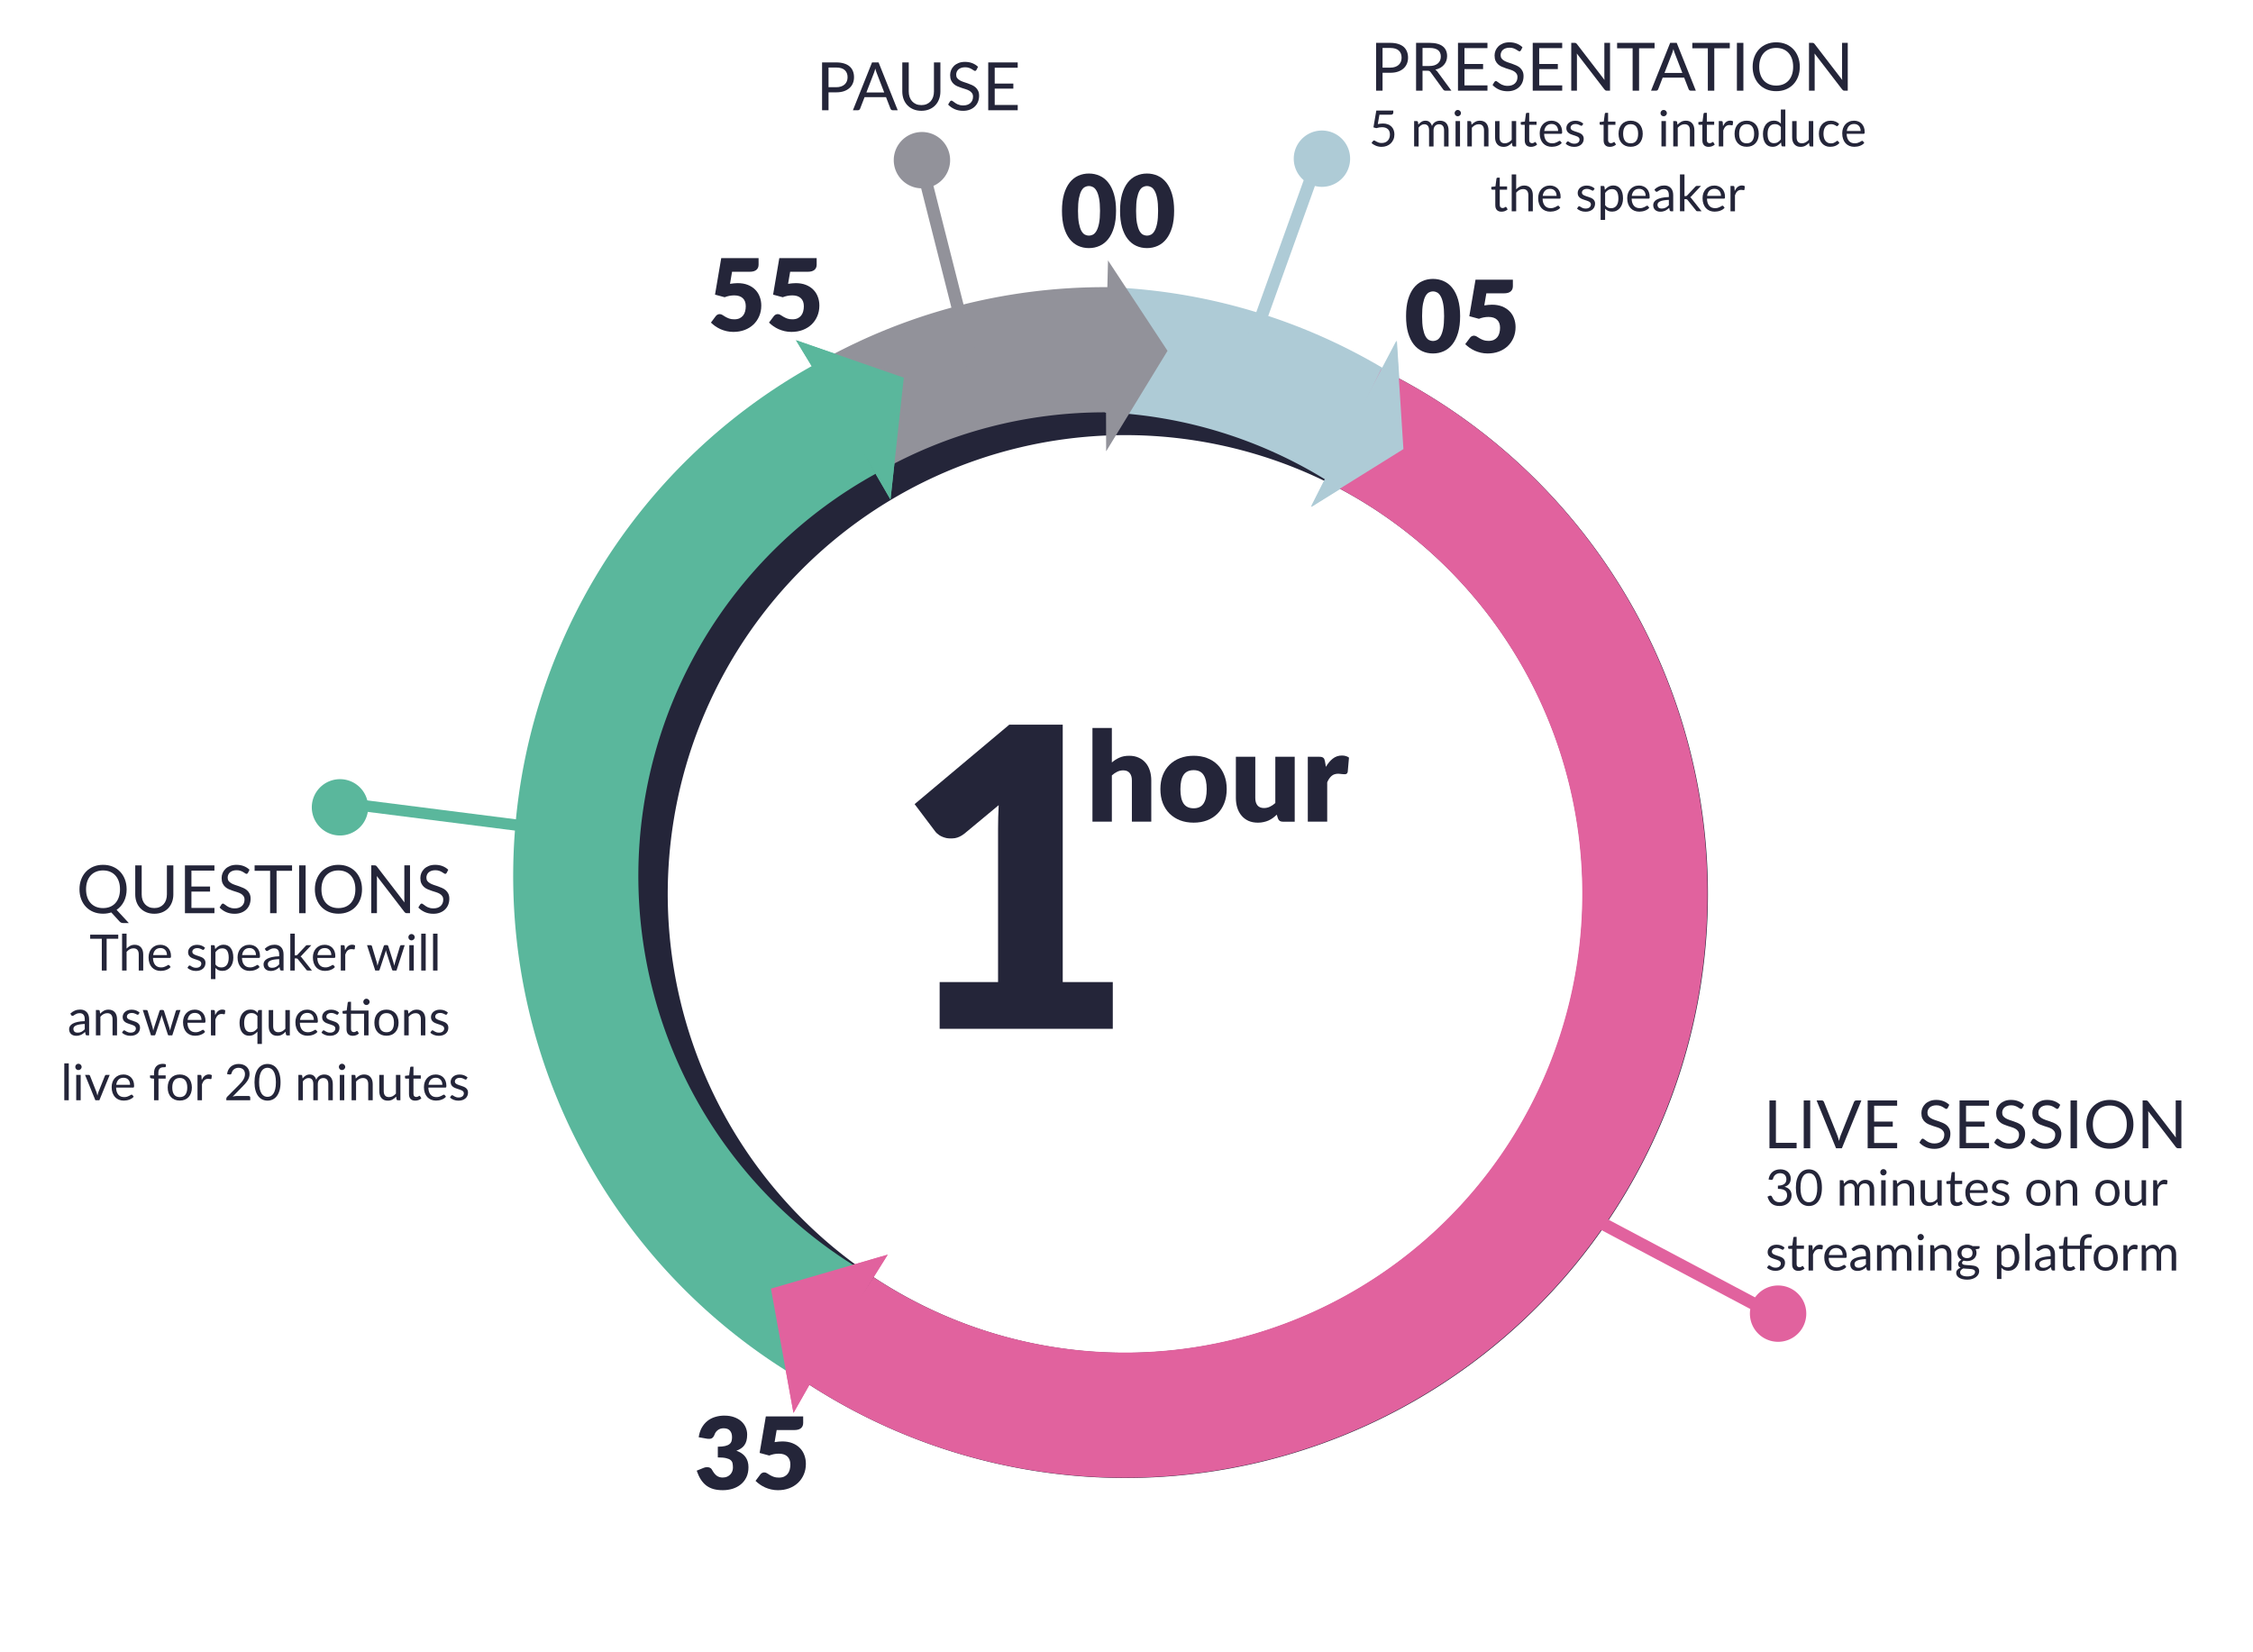 <svg width="7.5in" height="5.5in" version="1.1" viewBox="0 0 190.5 139.7" xmlns="http://www.w3.org/2000/svg">
  <g>
    <path d="m114.49 35.992a43.976 44.087 0 0 1 20.153 58.975 43.976 44.087 0 0 1-58.82 20.221 43.976 44.087 0 0 1-20.187-58.964 43.976 44.087 0 0 1 58.809-20.254" fill="none" stroke="#242539" stroke-linejoin="round" stroke-width="10.583"/>
    <g>
      <g fill="#242539" stroke-width=".265" aria-label="00">
        <path d="m94.366 17.822q0 0.809-0.174 1.401t-0.483 0.982q-0.305 0.389-0.728 0.58-0.419 0.191-0.91 0.191t-0.91-0.191q-0.415-0.191-0.72-0.58-0.305-0.389-0.478-0.982-0.169-0.593-0.169-1.401t0.169-1.401q0.174-0.593 0.478-0.982t0.72-0.576q0.419-0.191 0.91-0.191t0.91 0.191q0.423 0.186 0.728 0.576 0.309 0.389 0.483 0.982t0.174 1.401zm-1.355 0q0-0.639-0.08-1.046-0.08-0.411-0.216-0.643-0.131-0.233-0.301-0.318-0.169-0.089-0.343-0.089t-0.343 0.089q-0.165 0.085-0.296 0.318-0.127 0.233-0.207 0.643-0.076 0.406-0.076 1.046 0 0.643 0.076 1.05 0.08 0.406 0.207 0.643 0.131 0.233 0.296 0.322 0.169 0.085 0.343 0.085t0.343-0.085q0.169-0.089 0.301-0.322 0.135-0.237 0.216-0.643 0.08-0.406 0.08-1.05z"/>
        <path d="m99.277 17.822q0 0.809-0.174 1.401t-0.483 0.982q-0.305 0.389-0.728 0.58-0.419 0.191-0.91 0.191t-0.91-0.191q-0.415-0.191-0.72-0.58-0.305-0.389-0.478-0.982-0.169-0.593-0.169-1.401t0.169-1.401q0.174-0.593 0.478-0.982t0.72-0.576q0.419-0.191 0.91-0.191t0.91 0.191q0.423 0.186 0.728 0.576 0.309 0.389 0.483 0.982t0.174 1.401zm-1.355 0q0-0.639-0.08-1.046-0.08-0.411-0.216-0.643-0.131-0.233-0.301-0.318-0.169-0.089-0.343-0.089t-0.343 0.089q-0.165 0.085-0.296 0.318-0.127 0.233-0.207 0.643-0.076 0.406-0.076 1.046 0 0.643 0.076 1.05 0.08 0.406 0.207 0.643 0.131 0.233 0.296 0.322 0.169 0.085 0.343 0.085t0.343-0.085q0.169-0.089 0.301-0.322 0.135-0.237 0.216-0.643 0.08-0.406 0.08-1.05z"/>
      </g>
      <g aria-label="1">
        <path d="m79.451 83.034h4.939v-12.965q0-0.953 0.053-1.993l-2.91 2.417q-0.388 0.3-0.776 0.37-0.37 0.053-0.706 0-0.335-0.071-0.6-0.229-0.265-0.176-0.388-0.353l-1.729-2.293 8.008-6.72h4.516v21.766h4.233v3.951h-14.64z" fill="#242539" stroke-width=".265"/>
      </g>
      <g fill="#242539" stroke-width=".265" aria-label="hour">
        <path d="m92.371 69.471v-7.922h1.64v2.916q0.296-0.254 0.64-0.407 0.349-0.159 0.831-0.159 0.45 0 0.794 0.159 0.349 0.153 0.587 0.434 0.238 0.275 0.36 0.661 0.122 0.381 0.122 0.831v3.487h-1.64v-3.487q0-0.402-0.185-0.624-0.185-0.228-0.545-0.228-0.27 0-0.508 0.116-0.238 0.116-0.455 0.312v3.91z"/>
        <path d="m100.93 63.899q0.624 0 1.138 0.196t0.878 0.561q0.37 0.365 0.572 0.889 0.206 0.519 0.206 1.169 0 0.656-0.206 1.185-0.201 0.524-0.572 0.894-0.365 0.365-0.878 0.566-0.513 0.196-1.138 0.196-0.63 0-1.148-0.196-0.513-0.201-0.889-0.566-0.37-0.37-0.577-0.894-0.201-0.529-0.201-1.185 0-0.651 0.201-1.169 0.206-0.524 0.577-0.889 0.376-0.365 0.889-0.561 0.519-0.196 1.148-0.196zm0 4.44q0.566 0 0.831-0.397 0.27-0.402 0.27-1.217t-0.27-1.212q-0.265-0.397-0.831-0.397-0.582 0-0.852 0.397-0.27 0.397-0.27 1.212t0.27 1.217q0.27 0.397 0.852 0.397z"/>
        <path d="m106.14 63.984v3.482q0 0.407 0.185 0.63 0.185 0.222 0.545 0.222 0.27 0 0.503-0.111 0.238-0.111 0.46-0.312v-3.91h1.64v5.487h-1.016q-0.307 0-0.402-0.275l-0.101-0.318q-0.159 0.153-0.328 0.28-0.169 0.122-0.365 0.212-0.191 0.085-0.413 0.132-0.222 0.053-0.487 0.053-0.45 0-0.799-0.153-0.344-0.159-0.582-0.439-0.238-0.28-0.36-0.661-0.122-0.381-0.122-0.836v-3.482z"/>
        <path d="m110.58 69.471v-5.487h0.974q0.122 0 0.201 0.021 0.085 0.021 0.138 0.069 0.058 0.042 0.085 0.116 0.032 0.074 0.053 0.18l0.079 0.466q0.259-0.445 0.587-0.699 0.333-0.259 0.762-0.259 0.37 0 0.603 0.175l-0.106 1.206q-0.026 0.116-0.09 0.159-0.058 0.042-0.164 0.042-0.042 0-0.111-0.005-0.069-0.005-0.143-0.011-0.074-0.011-0.153-0.016-0.074-0.011-0.138-0.011-0.36 0-0.577 0.196-0.212 0.191-0.36 0.529v3.328z"/>
      </g>
    </g>
  </g>
  <g>
    <path d="m93.636 29.571a43.976 44.087 0 0 1 21.64 6.742" fill="#784421" stroke="#aecbd6" stroke-linejoin="round" stroke-width="10.583"/>
    <g fill="#242539" stroke-width=".265" aria-label="05">
      <path d="m123.46 26.731q0 0.809-0.174 1.401-0.174 0.593-0.483 0.982-0.305 0.389-0.728 0.58-0.419 0.191-0.91 0.191t-0.91-0.191q-0.415-0.191-0.72-0.58t-0.478-0.982q-0.169-0.593-0.169-1.401t0.169-1.401q0.174-0.593 0.478-0.982 0.305-0.389 0.72-0.576 0.419-0.191 0.91-0.191t0.91 0.191q0.423 0.186 0.728 0.576 0.309 0.389 0.483 0.982 0.174 0.593 0.174 1.401zm-1.355 0q0-0.639-0.08-1.046-0.08-0.411-0.216-0.643-0.131-0.233-0.301-0.318-0.169-0.089-0.343-0.089t-0.343 0.089q-0.165 0.085-0.296 0.318-0.127 0.233-0.207 0.643-0.076 0.406-0.076 1.046 0 0.643 0.076 1.05 0.08 0.406 0.207 0.643 0.131 0.233 0.296 0.322 0.169 0.085 0.343 0.085t0.343-0.085q0.169-0.089 0.301-0.322 0.135-0.237 0.216-0.643 0.08-0.406 0.08-1.05z"/>
      <path d="m127.92 24.191q0 0.135-0.042 0.246-0.042 0.11-0.135 0.195-0.089 0.08-0.237 0.127-0.148 0.042-0.356 0.042h-1.473l-0.174 1.02q0.174-0.03 0.334-0.042 0.161-0.017 0.313-0.017 0.487 0 0.859 0.148 0.373 0.148 0.627 0.406 0.254 0.254 0.381 0.601 0.131 0.343 0.131 0.737 0 0.495-0.178 0.906-0.174 0.406-0.487 0.703-0.313 0.296-0.749 0.461-0.432 0.161-0.948 0.161-0.301 0-0.576-0.064-0.271-0.064-0.512-0.169-0.237-0.11-0.44-0.25-0.203-0.144-0.368-0.305l0.406-0.542q0.064-0.085 0.148-0.127 0.085-0.047 0.182-0.047 0.127 0 0.237 0.072 0.114 0.068 0.246 0.152 0.135 0.08 0.313 0.148 0.178 0.068 0.44 0.068 0.262 0 0.449-0.085 0.186-0.089 0.301-0.237 0.119-0.152 0.169-0.351 0.055-0.203 0.055-0.432 0-0.449-0.254-0.682-0.254-0.237-0.72-0.237-0.415 0-0.813 0.157l-0.813-0.22 0.525-3.086h3.158z"/>
    </g>
    <path d="m114.49 35.992 3.522-6.695 0.555 8.625-7.362 4.586z" fill="#aecbd6" stroke="#aecbd6" stroke-width=".265px"/>
    <path d="m103.24 36.263 8.492-23.635" fill="none" stroke="#aecbd6" stroke-width="1.058"/>
    <g>
      <g fill="#242539" stroke-width=".265" aria-label="PRESENTATION">
        <path d="m116.9 6.154v1.513h-0.545v-4.044h1.194q0.384 0 0.666 0.09 0.285 0.087 0.471 0.251 0.186 0.164 0.277 0.395 0.093 0.231 0.093 0.516 0 0.282-0.099 0.516t-0.291 0.404q-0.189 0.169-0.471 0.265-0.279 0.093-0.646 0.093zm0-0.435h0.649q0.234 0 0.412-0.062 0.181-0.062 0.302-0.172 0.124-0.113 0.186-0.268 0.062-0.155 0.062-0.341 0-0.387-0.24-0.604-0.237-0.217-0.722-0.217h-0.649z"/>
        <path d="m120.28 5.979v1.688h-0.545v-4.044h1.143q0.384 0 0.663 0.079 0.279 0.076 0.46 0.223 0.183 0.147 0.271 0.356 0.087 0.206 0.087 0.463 0 0.214-0.068 0.401-0.068 0.186-0.198 0.336-0.127 0.147-0.313 0.254-0.183 0.104-0.418 0.155 0.107 0.068 0.181 0.172l1.18 1.606h-0.485q-0.15 0-0.22-0.116l-1.05-1.445q-0.048-0.068-0.104-0.096-0.054-0.031-0.169-0.031zm0-0.398h0.576q0.237 0 0.418-0.056 0.183-0.059 0.305-0.164 0.124-0.107 0.186-0.254 0.062-0.147 0.062-0.325 0-0.361-0.237-0.545-0.237-0.183-0.711-0.183h-0.598z"/>
        <path d="m125.77 3.623v0.446h-1.944v1.343h1.575v0.429h-1.575v1.38h1.947l-3e-3 0.446h-2.492v-4.044z"/>
        <path d="m128.6 4.255q-0.025 0.042-0.056 0.065-0.028 0.02-0.071 0.02-0.048 0-0.113-0.048-0.065-0.048-0.164-0.104-0.096-0.059-0.234-0.107-0.135-0.048-0.33-0.048-0.183 0-0.325 0.051-0.138 0.048-0.234 0.133-0.093 0.085-0.141 0.2-0.048 0.113-0.048 0.246 0 0.169 0.082 0.282 0.085 0.11 0.22 0.189 0.138 0.079 0.31 0.138 0.175 0.056 0.356 0.119 0.183 0.062 0.356 0.141 0.175 0.076 0.31 0.195 0.138 0.119 0.22 0.291 0.085 0.172 0.085 0.423 0 0.265-0.09 0.5-0.09 0.231-0.265 0.404-0.172 0.172-0.426 0.271-0.251 0.099-0.573 0.099-0.395 0-0.717-0.141-0.322-0.144-0.55-0.387l0.158-0.26q0.023-0.031 0.054-0.051 0.034-0.023 0.073-0.023 0.037 0 0.082 0.031 0.048 0.028 0.107 0.073 0.059 0.045 0.135 0.099 0.076 0.054 0.172 0.099 0.099 0.045 0.223 0.076 0.124 0.028 0.279 0.028 0.195 0 0.347-0.054t0.257-0.15q0.107-0.099 0.164-0.234 0.056-0.135 0.056-0.302 0-0.183-0.085-0.299-0.082-0.119-0.217-0.198-0.135-0.079-0.31-0.133-0.175-0.056-0.356-0.113-0.181-0.059-0.356-0.135-0.175-0.076-0.31-0.198-0.135-0.121-0.22-0.302-0.082-0.183-0.082-0.452 0-0.214 0.082-0.415 0.085-0.2 0.243-0.356 0.161-0.155 0.392-0.248 0.234-0.093 0.536-0.093 0.339 0 0.615 0.107 0.279 0.107 0.491 0.31z"/>
        <path d="m132.09 3.623v0.446h-1.944v1.343h1.575v0.429h-1.575v1.38h1.947l-3e-3 0.446h-2.492v-4.044z"/>
        <path d="m133.14 3.623q0.037 0 0.062 0.006 0.025 0.003 0.045 0.014 0.02 0.008 0.04 0.028 0.02 0.017 0.042 0.045l2.34 3.045q-6e-3 -0.073-0.011-0.141-3e-3 -0.071-3e-3 -0.133v-2.865h0.48v4.044h-0.274q-0.065 0-0.11-0.023-0.042-0.023-0.085-0.076l-2.34-3.045q6e-3 0.071 8e-3 0.138 3e-3 0.068 3e-3 0.124v2.881h-0.48v-4.044h0.282z"/>
        <path d="m139.9 3.623v0.46h-1.31v3.584h-0.545v-3.584h-1.312v-0.46z"/>
        <path d="m143.39 7.667h-0.423q-0.073 0-0.119-0.037-0.045-0.037-0.068-0.093l-0.378-0.976h-1.815l-0.378 0.976q-0.017 0.051-0.065 0.09t-0.119 0.04h-0.423l1.617-4.044h0.553zm-2.65-1.501h1.51l-0.635-1.645q-0.031-0.073-0.062-0.169-0.028-0.096-0.059-0.206-0.028 0.11-0.059 0.209-0.028 0.096-0.059 0.169z"/>
        <path d="m146.26 3.623v0.46h-1.31v3.584h-0.545v-3.584h-1.312v-0.46z"/>
        <path d="m147.41 7.667h-0.548v-4.044h0.548z"/>
        <path d="m152.18 5.646q0 0.454-0.144 0.835-0.144 0.378-0.406 0.652-0.262 0.274-0.632 0.426-0.367 0.15-0.813 0.15-0.446 0-0.813-0.15-0.367-0.152-0.629-0.426-0.262-0.274-0.406-0.652-0.144-0.381-0.144-0.835t0.144-0.833q0.144-0.381 0.406-0.655 0.262-0.277 0.629-0.429 0.367-0.152 0.813-0.152 0.446 0 0.813 0.152 0.37 0.152 0.632 0.429 0.262 0.274 0.406 0.655 0.144 0.378 0.144 0.833zm-0.562 0q0-0.373-0.102-0.669-0.102-0.296-0.288-0.5-0.186-0.206-0.452-0.316-0.265-0.11-0.593-0.11-0.325 0-0.59 0.11-0.265 0.11-0.454 0.316-0.186 0.203-0.288 0.5-0.102 0.296-0.102 0.669 0 0.373 0.102 0.669 0.102 0.294 0.288 0.5 0.189 0.203 0.454 0.313 0.265 0.107 0.59 0.107 0.327 0 0.593-0.107 0.265-0.11 0.452-0.313 0.186-0.206 0.288-0.5 0.102-0.296 0.102-0.669z"/>
        <path d="m153.24 3.623q0.037 0 0.062 0.006 0.025 0.003 0.045 0.014 0.02 0.008 0.04 0.028 0.02 0.017 0.042 0.045l2.34 3.045q-6e-3 -0.073-0.011-0.141-3e-3 -0.071-3e-3 -0.133v-2.865h0.48v4.044h-0.274q-0.065 0-0.11-0.023-0.042-0.023-0.085-0.076l-2.339-3.045q6e-3 0.071 8e-3 0.138 3e-3 0.068 3e-3 0.124v2.881h-0.48v-4.044h0.282z"/>
      </g>
      <path d="m110.49 15.17a2.175 2.173 0 0 1-0.469-3.037 2.175 2.173 0 0 1 3.039-0.469 2.175 2.173 0 0 1 0.469 3.037 2.175 2.173 0 0 1-3.039 0.469" fill="#aecbd6" stroke="#aecbd6" stroke-linejoin="round" stroke-width=".417"/>
      <g fill="#242539" stroke-width=".265" aria-label="5 minutes to introduce the speaker">
        <path d="m117.81 9.514q0 0.08-0.051 0.133-0.049 0.051-0.169 0.051h-0.953l-0.14 0.796q0.121-0.028 0.226-0.038 0.108-0.013 0.21-0.013 0.237 0 0.419 0.07 0.182 0.07 0.303 0.193 0.123 0.123 0.184 0.29 0.064 0.167 0.064 0.364 0 0.241-0.085 0.436-0.083 0.195-0.231 0.334-0.146 0.138-0.345 0.212-0.199 0.074-0.43 0.074-0.133 0-0.256-0.028-0.123-0.025-0.231-0.07-0.106-0.044-0.197-0.102-0.091-0.057-0.161-0.121l0.116-0.161q0.038-0.055 0.1-0.055 0.042 0 0.095 0.034 0.053 0.032 0.129 0.072 0.076 0.04 0.178 0.074 0.104 0.032 0.246 0.032 0.159 0 0.286-0.051t0.218-0.144q0.091-0.095 0.14-0.226 0.049-0.131 0.049-0.294 0-0.142-0.042-0.256-0.04-0.114-0.125-0.195-0.083-0.08-0.207-0.125-0.125-0.044-0.292-0.044-0.114 0-0.239 0.019-0.123 0.019-0.252 0.061l-0.237-0.07 0.243-1.418h1.437z"/>
        <path d="m119.57 12.382v-2.144h0.226q0.08 0 0.1 0.078l0.028 0.22q0.119-0.146 0.267-0.239 0.148-0.093 0.343-0.093 0.216 0 0.349 0.121 0.135 0.121 0.195 0.326 0.047-0.116 0.119-0.201 0.074-0.085 0.165-0.14t0.193-0.08q0.104-0.025 0.21-0.025 0.169 0 0.301 0.055 0.133 0.053 0.224 0.157 0.093 0.104 0.142 0.256 0.049 0.15 0.049 0.345v1.365h-0.379v-1.365q0-0.252-0.11-0.381-0.11-0.131-0.318-0.131-0.093 0-0.178 0.034-0.083 0.032-0.146 0.095-0.064 0.064-0.102 0.161-0.036 0.095-0.036 0.222v1.365h-0.379v-1.365q0-0.258-0.104-0.385-0.104-0.127-0.303-0.127-0.14 0-0.258 0.076-0.119 0.074-0.218 0.203v1.598z"/>
        <path d="m123.45 10.238v2.144h-0.377v-2.144zm0.08-0.673q0 0.055-0.023 0.104-0.021 0.047-0.059 0.085-0.036 0.036-0.087 0.057-0.049 0.021-0.104 0.021-0.055 0-0.104-0.021-0.047-0.021-0.083-0.057-0.036-0.038-0.057-0.085-0.021-0.049-0.021-0.104 0-0.055 0.021-0.104 0.021-0.051 0.057-0.087 0.036-0.038 0.083-0.059 0.049-0.021 0.104-0.021 0.055 0 0.104 0.021 0.051 0.021 0.087 0.059 0.038 0.036 0.059 0.087 0.023 0.049 0.023 0.104z"/>
        <path d="m124.07 12.382v-2.144h0.226q0.08 0 0.1 0.078l0.03 0.233q0.14-0.155 0.313-0.25t0.4-0.095q0.176 0 0.309 0.059 0.135 0.057 0.224 0.165 0.091 0.106 0.138 0.256 0.047 0.15 0.047 0.332v1.365h-0.379v-1.365q0-0.243-0.112-0.377-0.11-0.135-0.337-0.135-0.169 0-0.315 0.08-0.144 0.08-0.265 0.218v1.579z"/>
        <path d="m126.79 10.238v1.367q0 0.243 0.11 0.377 0.112 0.133 0.341 0.133 0.165 0 0.311-0.078t0.269-0.218v-1.581h0.377v2.144h-0.224q-0.08 0-0.102-0.078l-0.03-0.231q-0.14 0.155-0.313 0.25-0.174 0.093-0.398 0.093-0.176 0-0.311-0.057-0.133-0.059-0.224-0.165-0.091-0.106-0.138-0.256-0.044-0.15-0.044-0.332v-1.367z"/>
        <path d="m129.45 12.416q-0.254 0-0.392-0.142-0.135-0.142-0.135-0.409v-1.312h-0.258q-0.034 0-0.057-0.019-0.023-0.021-0.023-0.064v-0.15l0.351-0.044 0.087-0.663q6e-3 -0.032 0.028-0.051 0.023-0.021 0.059-0.021h0.191v0.739h0.62v0.273h-0.62v1.287q0 0.135 0.066 0.201 0.066 0.066 0.169 0.066 0.059 0 0.102-0.015 0.044-0.017 0.076-0.036 0.032-0.019 0.053-0.034 0.023-0.017 0.04-0.017 0.03 0 0.053 0.036l0.11 0.18q-0.097 0.091-0.235 0.144-0.138 0.051-0.284 0.051z"/>
        <path d="m131.19 10.204q0.193 0 0.356 0.066 0.165 0.064 0.284 0.186 0.121 0.121 0.188 0.301 0.068 0.178 0.068 0.406 0 0.089-0.019 0.119-0.019 0.03-0.072 0.03h-1.433q4e-3 0.203 0.055 0.353 0.051 0.15 0.14 0.252 0.089 0.099 0.212 0.15 0.123 0.049 0.275 0.049 0.142 0 0.243-0.032 0.104-0.034 0.178-0.072 0.074-0.038 0.123-0.07 0.051-0.034 0.087-0.034 0.047 0 0.072 0.036l0.106 0.138q-0.07 0.085-0.167 0.148-0.097 0.061-0.21 0.102-0.11 0.04-0.229 0.059-0.119 0.021-0.235 0.021-0.222 0-0.411-0.074-0.186-0.076-0.324-0.22-0.135-0.146-0.212-0.36t-0.076-0.491q0-0.224 0.068-0.419 0.07-0.195 0.199-0.337 0.129-0.144 0.315-0.224 0.186-0.083 0.419-0.083zm8e-3 0.277q-0.273 0-0.43 0.159-0.157 0.157-0.195 0.436h1.173q0-0.131-0.038-0.239-0.036-0.11-0.108-0.188-0.07-0.08-0.171-0.123-0.102-0.044-0.231-0.044z"/>
        <path d="m133.79 10.591q-0.025 0.047-0.078 0.047-0.032 0-0.072-0.023t-0.1-0.051q-0.057-0.03-0.138-0.053-0.08-0.025-0.191-0.025-0.095 0-0.171 0.025-0.076 0.023-0.131 0.066-0.053 0.042-0.083 0.099-0.028 0.055-0.028 0.121 0 0.083 0.047 0.138 0.049 0.055 0.127 0.095t0.178 0.072q0.1 0.03 0.203 0.066 0.106 0.034 0.205 0.076 0.1 0.042 0.178 0.106 0.078 0.064 0.125 0.157 0.049 0.091 0.049 0.22 0 0.148-0.053 0.275-0.053 0.125-0.157 0.218-0.104 0.091-0.254 0.144-0.15 0.053-0.347 0.053-0.224 0-0.406-0.072-0.182-0.074-0.309-0.188l0.089-0.144q0.017-0.028 0.04-0.042 0.023-0.015 0.059-0.015 0.038 0 0.08 0.03t0.102 0.066q0.061 0.036 0.148 0.066 0.087 0.03 0.216 0.03 0.11 0 0.193-0.028 0.083-0.03 0.138-0.078 0.055-0.049 0.08-0.112 0.028-0.064 0.028-0.135 0-0.089-0.049-0.146-0.047-0.059-0.125-0.099-0.078-0.042-0.18-0.072-0.1-0.032-0.205-0.066-0.104-0.034-0.205-0.076-0.1-0.044-0.178-0.11-0.078-0.066-0.127-0.161-0.047-0.097-0.047-0.235 0-0.123 0.051-0.235 0.051-0.114 0.148-0.199 0.097-0.087 0.239-0.138 0.142-0.051 0.324-0.051 0.212 0 0.379 0.068 0.169 0.066 0.292 0.182z"/>
        <path d="m136.12 12.416q-0.254 0-0.392-0.142-0.135-0.142-0.135-0.409v-1.312h-0.258q-0.034 0-0.057-0.019-0.023-0.021-0.023-0.064v-0.15l0.351-0.044 0.087-0.663q6e-3 -0.032 0.028-0.051 0.023-0.021 0.059-0.021h0.191v0.739h0.62v0.273h-0.62v1.287q0 0.135 0.066 0.201 0.066 0.066 0.169 0.066 0.059 0 0.102-0.015 0.044-0.017 0.076-0.036 0.032-0.019 0.053-0.034 0.023-0.017 0.04-0.017 0.03 0 0.053 0.036l0.11 0.18q-0.097 0.091-0.235 0.144-0.138 0.051-0.284 0.051z"/>
        <path d="m137.88 10.204q0.235 0 0.423 0.078 0.188 0.078 0.322 0.222 0.133 0.144 0.203 0.349 0.072 0.203 0.072 0.455 0 0.254-0.072 0.457-0.07 0.203-0.203 0.347-0.133 0.144-0.322 0.222-0.188 0.076-0.423 0.076-0.237 0-0.428-0.076-0.188-0.078-0.322-0.222-0.133-0.144-0.205-0.347-0.07-0.203-0.07-0.457 0-0.252 0.07-0.455 0.072-0.205 0.205-0.349 0.133-0.144 0.322-0.222 0.191-0.078 0.428-0.078zm0 1.913q0.318 0 0.474-0.212 0.157-0.214 0.157-0.595 0-0.383-0.157-0.597-0.157-0.214-0.474-0.214-0.161 0-0.282 0.055-0.119 0.055-0.199 0.159-0.078 0.104-0.119 0.256-0.038 0.15-0.038 0.341 0 0.381 0.157 0.595 0.159 0.212 0.48 0.212z"/>
        <path d="m140.86 10.238v2.144h-0.377v-2.144zm0.08-0.673q0 0.055-0.023 0.104-0.021 0.047-0.059 0.085-0.036 0.036-0.087 0.057-0.049 0.021-0.104 0.021-0.055 0-0.104-0.021-0.047-0.021-0.083-0.057-0.036-0.038-0.057-0.085-0.021-0.049-0.021-0.104 0-0.055 0.021-0.104 0.021-0.051 0.057-0.087 0.036-0.038 0.083-0.059 0.049-0.021 0.104-0.021 0.055 0 0.104 0.021 0.051 0.021 0.087 0.059 0.038 0.036 0.059 0.087 0.023 0.049 0.023 0.104z"/>
        <path d="m141.48 12.382v-2.144h0.226q0.08 0 0.1 0.078l0.03 0.233q0.14-0.155 0.313-0.25 0.174-0.095 0.4-0.095 0.176 0 0.309 0.059 0.135 0.057 0.224 0.165 0.091 0.106 0.138 0.256 0.047 0.15 0.047 0.332v1.365h-0.379v-1.365q0-0.243-0.112-0.377-0.11-0.135-0.337-0.135-0.169 0-0.315 0.08-0.144 0.08-0.265 0.218v1.579z"/>
        <path d="m144.47 12.416q-0.254 0-0.392-0.142-0.135-0.142-0.135-0.409v-1.312h-0.258q-0.034 0-0.057-0.019-0.023-0.021-0.023-0.064v-0.15l0.351-0.044 0.087-0.663q6e-3 -0.032 0.028-0.051 0.023-0.021 0.059-0.021h0.191v0.739h0.62v0.273h-0.62v1.287q0 0.135 0.066 0.201 0.066 0.066 0.169 0.066 0.059 0 0.102-0.015 0.044-0.017 0.076-0.036 0.032-0.019 0.053-0.034 0.023-0.017 0.04-0.017 0.03 0 0.053 0.036l0.11 0.18q-0.097 0.091-0.235 0.144-0.138 0.051-0.284 0.051z"/>
        <path d="m145.33 12.382v-2.144h0.216q0.061 0 0.085 0.023t0.032 0.08l0.023 0.326q0.102-0.22 0.25-0.343 0.15-0.125 0.364-0.125 0.068 0 0.129 0.015 0.064 0.015 0.112 0.047l-0.028 0.282q-0.013 0.053-0.064 0.053-0.03 0-0.087-0.013-0.057-0.013-0.129-0.013-0.102 0-0.182 0.032-0.08 0.03-0.144 0.089-0.061 0.057-0.11 0.142-0.049 0.085-0.089 0.195v1.355z"/>
        <path d="m147.69 10.204q0.235 0 0.423 0.078 0.188 0.078 0.322 0.222 0.133 0.144 0.203 0.349 0.072 0.203 0.072 0.455 0 0.254-0.072 0.457-0.07 0.203-0.203 0.347-0.133 0.144-0.322 0.222-0.188 0.076-0.423 0.076-0.237 0-0.428-0.076-0.188-0.078-0.322-0.222-0.133-0.144-0.205-0.347-0.07-0.203-0.07-0.457 0-0.252 0.07-0.455 0.072-0.205 0.205-0.349 0.133-0.144 0.322-0.222 0.191-0.078 0.428-0.078zm0 1.913q0.318 0 0.474-0.212 0.157-0.214 0.157-0.595 0-0.383-0.157-0.597-0.157-0.214-0.474-0.214-0.161 0-0.282 0.055-0.119 0.055-0.199 0.159-0.078 0.104-0.119 0.256-0.038 0.15-0.038 0.341 0 0.381 0.157 0.595 0.159 0.212 0.48 0.212z"/>
        <path d="m150.73 12.382q-0.08 0-0.102-0.078l-0.034-0.26q-0.138 0.167-0.315 0.269-0.176 0.099-0.404 0.099-0.184 0-0.334-0.07-0.15-0.072-0.256-0.21-0.106-0.138-0.163-0.343-0.057-0.205-0.057-0.472 0-0.237 0.064-0.44 0.064-0.205 0.182-0.356 0.119-0.15 0.29-0.235 0.174-0.087 0.389-0.087 0.197 0 0.337 0.068 0.142 0.066 0.252 0.186v-1.19h0.377v3.118zm-0.732-0.275q0.186 0 0.324-0.085 0.14-0.085 0.256-0.239v-1.035q-0.106-0.14-0.229-0.197t-0.275-0.057q-0.298 0-0.459 0.214-0.161 0.214-0.161 0.61 0 0.21 0.036 0.36 0.036 0.148 0.106 0.246 0.07 0.095 0.171 0.14 0.102 0.044 0.231 0.044z"/>
        <path d="m151.91 10.238v1.367q0 0.243 0.11 0.377 0.112 0.133 0.341 0.133 0.165 0 0.311-0.078t0.269-0.218v-1.581h0.377v2.144h-0.224q-0.08 0-0.102-0.078l-0.03-0.231q-0.14 0.155-0.313 0.25-0.174 0.093-0.398 0.093-0.176 0-0.311-0.057-0.133-0.059-0.224-0.165-0.091-0.106-0.138-0.256-0.044-0.15-0.044-0.332v-1.367z"/>
        <path d="m155.41 10.619q-0.017 0.023-0.034 0.036-0.017 0.013-0.047 0.013-0.032 0-0.07-0.025-0.038-0.028-0.095-0.059-0.055-0.032-0.138-0.057-0.08-0.028-0.199-0.028-0.159 0-0.279 0.057-0.121 0.055-0.203 0.161-0.08 0.106-0.123 0.256-0.04 0.15-0.04 0.337 0 0.195 0.044 0.347 0.044 0.15 0.125 0.254 0.083 0.102 0.197 0.157 0.116 0.053 0.26 0.053 0.138 0 0.226-0.032 0.089-0.034 0.146-0.074 0.059-0.04 0.097-0.072 0.04-0.034 0.078-0.034 0.047 0 0.072 0.036l0.106 0.138q-0.07 0.087-0.159 0.148-0.089 0.061-0.193 0.104-0.102 0.04-0.214 0.059-0.112 0.019-0.229 0.019-0.201 0-0.375-0.074-0.171-0.074-0.298-0.214-0.127-0.142-0.199-0.347-0.072-0.205-0.072-0.468 0-0.239 0.066-0.442 0.068-0.203 0.195-0.349 0.129-0.148 0.315-0.231 0.188-0.083 0.432-0.083 0.226 0 0.398 0.074 0.174 0.072 0.307 0.205z"/>
        <path d="m156.77 10.204q0.193 0 0.356 0.066 0.165 0.064 0.284 0.186 0.121 0.121 0.188 0.301 0.068 0.178 0.068 0.406 0 0.089-0.019 0.119-0.019 0.03-0.072 0.03h-1.433q4e-3 0.203 0.055 0.353 0.051 0.15 0.14 0.252 0.089 0.099 0.212 0.15 0.123 0.049 0.275 0.049 0.142 0 0.243-0.032 0.104-0.034 0.178-0.072 0.074-0.038 0.123-0.07 0.051-0.034 0.087-0.034 0.047 0 0.072 0.036l0.106 0.138q-0.07 0.085-0.167 0.148-0.097 0.061-0.21 0.102-0.11 0.04-0.229 0.059-0.119 0.021-0.235 0.021-0.222 0-0.411-0.074-0.186-0.076-0.324-0.22-0.135-0.146-0.212-0.36t-0.076-0.491q0-0.224 0.068-0.419 0.07-0.195 0.199-0.337 0.129-0.144 0.315-0.224 0.186-0.083 0.419-0.083zm8e-3 0.277q-0.273 0-0.43 0.159-0.157 0.157-0.195 0.436h1.173q0-0.131-0.038-0.239-0.036-0.11-0.108-0.188-0.07-0.08-0.171-0.123-0.102-0.044-0.231-0.044z"/>
        <path d="m126.96 17.899q-0.254 0-0.392-0.142-0.135-0.142-0.135-0.409v-1.312h-0.258q-0.034 0-0.057-0.019-0.023-0.021-0.023-0.064v-0.15l0.351-0.044 0.087-0.663q6e-3 -0.032 0.028-0.051 0.023-0.021 0.059-0.021h0.191v0.739h0.62v0.273h-0.62v1.287q0 0.135 0.066 0.201 0.066 0.066 0.169 0.066 0.059 0 0.102-0.015 0.044-0.017 0.076-0.036t0.053-0.034q0.023-0.017 0.04-0.017 0.03 0 0.053 0.036l0.11 0.18q-0.097 0.091-0.235 0.144-0.138 0.051-0.284 0.051z"/>
        <path d="m127.82 17.865v-3.118h0.379v1.262q0.138-0.146 0.305-0.233 0.167-0.089 0.385-0.089 0.176 0 0.309 0.059 0.135 0.057 0.224 0.165 0.091 0.106 0.138 0.256 0.047 0.15 0.047 0.332v1.365h-0.379v-1.365q0-0.243-0.112-0.377-0.11-0.135-0.337-0.135-0.169 0-0.315 0.08-0.144 0.08-0.265 0.218v1.579z"/>
        <path d="m131.06 15.687q0.193 0 0.356 0.066 0.165 0.064 0.284 0.186 0.121 0.121 0.188 0.301 0.068 0.178 0.068 0.406 0 0.089-0.019 0.119-0.019 0.03-0.072 0.03h-1.433q4e-3 0.203 0.055 0.353 0.051 0.15 0.14 0.252 0.089 0.099 0.212 0.15 0.123 0.049 0.275 0.049 0.142 0 0.243-0.032 0.104-0.034 0.178-0.072 0.074-0.038 0.123-0.07 0.051-0.034 0.087-0.034 0.047 0 0.072 0.036l0.106 0.138q-0.07 0.085-0.167 0.148-0.097 0.061-0.21 0.102-0.11 0.04-0.229 0.059-0.119 0.021-0.235 0.021-0.222 0-0.411-0.074-0.186-0.076-0.324-0.22-0.135-0.146-0.212-0.36t-0.076-0.491q0-0.224 0.068-0.419 0.07-0.195 0.199-0.337 0.129-0.144 0.315-0.224 0.186-0.083 0.419-0.083zm8e-3 0.277q-0.273 0-0.43 0.159-0.157 0.157-0.195 0.436h1.173q0-0.131-0.038-0.239-0.036-0.11-0.108-0.188-0.07-0.08-0.171-0.123-0.102-0.044-0.231-0.044z"/>
        <path d="m134.75 16.074q-0.025 0.047-0.078 0.047-0.032 0-0.072-0.023t-0.1-0.051q-0.057-0.03-0.138-0.053-0.08-0.025-0.191-0.025-0.095 0-0.171 0.025-0.076 0.023-0.131 0.066-0.053 0.042-0.083 0.099-0.028 0.055-0.028 0.121 0 0.083 0.047 0.138 0.049 0.055 0.127 0.095t0.178 0.072q0.1 0.03 0.203 0.066 0.106 0.034 0.205 0.076 0.1 0.042 0.178 0.106 0.078 0.064 0.125 0.157 0.049 0.091 0.049 0.22 0 0.148-0.053 0.275-0.053 0.125-0.157 0.218-0.104 0.091-0.254 0.144-0.15 0.053-0.347 0.053-0.224 0-0.406-0.072-0.182-0.074-0.309-0.188l0.089-0.144q0.017-0.028 0.04-0.042 0.023-0.015 0.059-0.015 0.038 0 0.08 0.03t0.102 0.066q0.061 0.036 0.148 0.066 0.087 0.03 0.216 0.03 0.11 0 0.193-0.028 0.083-0.03 0.138-0.078 0.055-0.049 0.08-0.112 0.028-0.064 0.028-0.135 0-0.089-0.049-0.146-0.047-0.059-0.125-0.099-0.078-0.042-0.18-0.072-0.1-0.032-0.205-0.066-0.104-0.034-0.205-0.076-0.1-0.044-0.178-0.11-0.078-0.066-0.127-0.161-0.047-0.097-0.047-0.235 0-0.123 0.051-0.235 0.051-0.114 0.148-0.199 0.097-0.087 0.239-0.138 0.142-0.051 0.324-0.051 0.212 0 0.379 0.068 0.169 0.066 0.292 0.182z"/>
        <path d="m135.34 18.591v-2.87h0.226q0.08 0 0.1 0.078l0.032 0.254q0.138-0.167 0.315-0.269t0.406-0.102q0.186 0 0.337 0.072 0.15 0.07 0.256 0.21 0.106 0.138 0.163 0.343 0.057 0.205 0.057 0.472 0 0.237-0.064 0.442-0.064 0.203-0.184 0.353-0.119 0.148-0.292 0.235-0.171 0.085-0.387 0.085-0.197 0-0.339-0.066-0.14-0.066-0.248-0.186v0.948zm0.957-2.603q-0.184 0-0.324 0.085-0.138 0.085-0.254 0.239v1.037q0.102 0.14 0.224 0.197 0.125 0.057 0.277 0.057 0.301 0 0.461-0.214t0.161-0.61q0-0.21-0.038-0.36-0.036-0.15-0.106-0.246-0.07-0.097-0.171-0.142-0.102-0.044-0.231-0.044z"/>
        <path d="m138.59 15.687q0.193 0 0.356 0.066 0.165 0.064 0.284 0.186 0.121 0.121 0.188 0.301 0.068 0.178 0.068 0.406 0 0.089-0.019 0.119-0.019 0.03-0.072 0.03h-1.433q4e-3 0.203 0.055 0.353 0.051 0.15 0.14 0.252 0.089 0.099 0.212 0.15 0.123 0.049 0.275 0.049 0.142 0 0.243-0.032 0.104-0.034 0.178-0.072 0.074-0.038 0.123-0.07 0.051-0.034 0.087-0.034 0.047 0 0.072 0.036l0.106 0.138q-0.07 0.085-0.167 0.148-0.097 0.061-0.21 0.102-0.11 0.04-0.229 0.059-0.119 0.021-0.235 0.021-0.222 0-0.411-0.074-0.186-0.076-0.324-0.22-0.135-0.146-0.212-0.36t-0.076-0.491q0-0.224 0.068-0.419 0.07-0.195 0.199-0.337 0.129-0.144 0.315-0.224 0.186-0.083 0.419-0.083zm8e-3 0.277q-0.273 0-0.43 0.159-0.157 0.157-0.195 0.436h1.173q0-0.131-0.038-0.239-0.036-0.11-0.108-0.188-0.07-0.08-0.171-0.123-0.102-0.044-0.231-0.044z"/>
        <path d="m141.31 17.865q-0.055 0-0.085-0.017-0.03-0.019-0.047-0.072l-0.042-0.201q-0.085 0.076-0.167 0.138-0.08 0.059-0.169 0.102-0.087 0.04-0.188 0.061-0.1 0.023-0.222 0.023-0.125 0-0.235-0.034-0.11-0.036-0.193-0.106-0.08-0.07-0.129-0.176-0.047-0.108-0.047-0.254 0-0.127 0.07-0.243 0.07-0.119 0.226-0.21 0.157-0.091 0.409-0.148 0.252-0.059 0.618-0.068v-0.167q0-0.25-0.108-0.377-0.108-0.129-0.315-0.129-0.14 0-0.235 0.036-0.093 0.034-0.163 0.078-0.068 0.042-0.119 0.078-0.049 0.034-0.097 0.034-0.038 0-0.066-0.019-0.028-0.021-0.047-0.051l-0.068-0.121q0.178-0.171 0.383-0.256 0.205-0.085 0.455-0.085 0.18 0 0.32 0.059t0.235 0.165q0.095 0.106 0.144 0.256 0.049 0.15 0.049 0.33v1.372zm-0.809-0.231q0.1 0 0.182-0.019 0.083-0.021 0.155-0.057 0.074-0.038 0.14-0.091 0.068-0.055 0.131-0.123v-0.445q-0.26 0.009-0.445 0.042-0.182 0.032-0.298 0.085-0.114 0.053-0.167 0.125-0.051 0.072-0.051 0.161 0 0.085 0.028 0.146t0.074 0.102q0.049 0.038 0.112 0.057 0.066 0.017 0.14 0.017z"/>
        <path d="m142.43 14.747v1.835h0.097q0.042 0 0.07-0.011 0.03-0.013 0.061-0.049l0.677-0.726q0.03-0.036 0.061-0.055 0.034-0.021 0.089-0.021h0.341l-0.79 0.84q-0.057 0.072-0.123 0.112 0.038 0.025 0.068 0.059 0.032 0.032 0.059 0.074l0.838 1.058h-0.337q-0.049 0-0.085-0.015-0.034-0.017-0.059-0.059l-0.705-0.878q-0.032-0.044-0.064-0.057-0.03-0.015-0.093-0.015h-0.108v1.024h-0.379v-3.118z"/>
        <path d="m144.96 15.687q0.193 0 0.356 0.066 0.165 0.064 0.284 0.186 0.121 0.121 0.188 0.301 0.068 0.178 0.068 0.406 0 0.089-0.019 0.119-0.019 0.03-0.072 0.03h-1.433q4e-3 0.203 0.055 0.353 0.051 0.15 0.14 0.252 0.089 0.099 0.212 0.15 0.123 0.049 0.275 0.049 0.142 0 0.243-0.032 0.104-0.034 0.178-0.072 0.074-0.038 0.123-0.07 0.051-0.034 0.087-0.034 0.047 0 0.072 0.036l0.106 0.138q-0.07 0.085-0.167 0.148-0.097 0.061-0.21 0.102-0.11 0.04-0.229 0.059-0.119 0.021-0.235 0.021-0.222 0-0.411-0.074-0.186-0.076-0.324-0.22-0.135-0.146-0.212-0.36t-0.076-0.491q0-0.224 0.068-0.419 0.07-0.195 0.199-0.337 0.129-0.144 0.315-0.224 0.186-0.083 0.419-0.083zm8e-3 0.277q-0.273 0-0.43 0.159-0.157 0.157-0.195 0.436h1.173q0-0.131-0.038-0.239-0.036-0.11-0.108-0.188-0.07-0.08-0.171-0.123-0.102-0.044-0.231-0.044z"/>
        <path d="m146.32 17.865v-2.144h0.216q0.061 0 0.085 0.023t0.032 0.08l0.023 0.326q0.102-0.22 0.25-0.343 0.15-0.125 0.364-0.125 0.068 0 0.129 0.015 0.064 0.015 0.112 0.047l-0.028 0.282q-0.013 0.053-0.064 0.053-0.03 0-0.087-0.013t-0.129-0.013q-0.102 0-0.182 0.032-0.08 0.03-0.144 0.089-0.061 0.057-0.11 0.142-0.049 0.085-0.089 0.195v1.355z"/>
      </g>
    </g>
  </g>
  <g>
    <path d="m114.45 35.97a43.976 44.087 0 0 1 24.616 38.441 43.976 44.087 0 0 1-22.58 39.677 43.976 44.087 0 0 1-45.534-1.683" fill="none" stroke="#e1629e" stroke-linejoin="round" stroke-width="10.583"/>
    <g fill="#242539" stroke-width=".265" aria-label="35">
      <path d="m61.262 119.69q0.457 0 0.813 0.131 0.356 0.127 0.601 0.347 0.246 0.22 0.373 0.512 0.127 0.288 0.127 0.61 0 0.292-0.059 0.516-0.059 0.22-0.178 0.385-0.114 0.161-0.288 0.275-0.169 0.114-0.389 0.191 1.024 0.356 1.024 1.393 0 0.491-0.178 0.855-0.178 0.364-0.478 0.605-0.296 0.241-0.69 0.364-0.394 0.119-0.821 0.119-0.44 0-0.783-0.093-0.343-0.097-0.61-0.296-0.267-0.203-0.47-0.516-0.199-0.313-0.347-0.745l0.584-0.237q0.229-0.089 0.423-0.047 0.195 0.042 0.279 0.195 0.191 0.351 0.402 0.512 0.216 0.157 0.504 0.157 0.22 0 0.381-0.072 0.165-0.076 0.271-0.191 0.11-0.119 0.165-0.267 0.055-0.148 0.055-0.301 0-0.199-0.03-0.356-0.025-0.161-0.152-0.275t-0.385-0.174q-0.254-0.064-0.711-0.064v-0.906q0.385 0 0.622-0.059t0.364-0.161q0.131-0.106 0.174-0.254 0.042-0.148 0.042-0.326 0-0.364-0.178-0.559-0.174-0.199-0.533-0.199-0.292 0-0.495 0.157-0.199 0.152-0.275 0.381-0.089 0.233-0.233 0.309-0.144 0.076-0.411 0.034l-0.694-0.123q0.068-0.461 0.258-0.804 0.195-0.343 0.478-0.572 0.288-0.229 0.656-0.339 0.368-0.114 0.792-0.114z"/>
      <path d="m67.913 120.3q0 0.135-0.042 0.246t-0.135 0.195q-0.089 0.08-0.237 0.127-0.148 0.042-0.356 0.042h-1.473l-0.174 1.02q0.174-0.03 0.334-0.042 0.161-0.017 0.313-0.017 0.487 0 0.859 0.148 0.373 0.148 0.627 0.406 0.254 0.254 0.381 0.601 0.131 0.343 0.131 0.737 0 0.495-0.178 0.906-0.174 0.406-0.487 0.703-0.313 0.296-0.749 0.461-0.432 0.161-0.948 0.161-0.301 0-0.576-0.064-0.271-0.064-0.512-0.169-0.237-0.11-0.44-0.25-0.203-0.144-0.368-0.305l0.406-0.542q0.064-0.085 0.148-0.127 0.085-0.047 0.182-0.047 0.127 0 0.237 0.072 0.114 0.068 0.246 0.152 0.135 0.08 0.313 0.148 0.178 0.068 0.44 0.068 0.262 0 0.449-0.085 0.186-0.089 0.301-0.237 0.119-0.152 0.169-0.351 0.055-0.203 0.055-0.432 0-0.449-0.254-0.682-0.254-0.237-0.72-0.237-0.415 0-0.813 0.157l-0.813-0.22 0.525-3.086h3.158z"/>
    </g>
    <path d="m70.948 112.4-3.791 6.676-1.819-10.031 9.424-2.74z" fill="#e1629e" stroke="#e1629e" stroke-width=".265px"/>
    <path d="m126.36 98.609 24.818 13.155" fill="none" stroke="#e1629e" stroke-width="1.058"/>
    <g>
      <path d="m149.06 112.82a2.175 2.173 0 0 1-0.469-3.037 2.175 2.173 0 0 1 3.039-0.469 2.175 2.173 0 0 1 0.469 3.037 2.175 2.173 0 0 1-3.039 0.469" fill="#e1629e" stroke="#e1629e" stroke-linejoin="round" stroke-width=".417"/>
      <g fill="#242539" stroke-width=".265" aria-label="LIVE SESSION">
        <path d="m150.16 96.625h1.75v0.46h-2.295v-4.044h0.545z"/>
        <path d="m153.06 97.085h-0.548v-4.044h0.548z"/>
        <path d="m153.6 93.041h0.437q0.073 0 0.119 0.037 0.045 0.037 0.068 0.093l1.14 2.853q0.037 0.096 0.07 0.209 0.034 0.113 0.065 0.234 0.025-0.121 0.057-0.234 0.034-0.113 0.07-0.209l1.137-2.853q0.017-0.048 0.065-0.087 0.051-0.042 0.121-0.042h0.437l-1.648 4.044h-0.491z"/>
        <path d="m160.41 93.041v0.446h-1.944v1.343h1.575v0.429h-1.575v1.38h1.947l-3e-3 0.446h-2.492v-4.044z"/>
        <path d="m164.69 93.673q-0.025 0.042-0.056 0.065-0.028 0.02-0.071 0.02-0.048 0-0.113-0.048-0.065-0.048-0.164-0.104-0.096-0.059-0.234-0.107-0.135-0.048-0.33-0.048-0.183 0-0.325 0.051-0.138 0.048-0.234 0.133-0.093 0.085-0.141 0.2-0.048 0.113-0.048 0.246 0 0.169 0.082 0.282 0.085 0.11 0.22 0.189 0.138 0.079 0.31 0.138 0.175 0.056 0.356 0.119 0.183 0.062 0.356 0.141 0.175 0.076 0.31 0.195 0.138 0.119 0.22 0.291 0.085 0.172 0.085 0.423 0 0.265-0.09 0.5-0.09 0.231-0.265 0.404-0.172 0.172-0.426 0.271-0.251 0.099-0.573 0.099-0.395 0-0.717-0.141-0.322-0.144-0.55-0.387l0.158-0.26q0.023-0.031 0.054-0.051 0.034-0.023 0.073-0.023 0.037 0 0.082 0.031 0.048 0.028 0.107 0.073 0.059 0.045 0.135 0.099 0.076 0.054 0.172 0.099 0.099 0.045 0.223 0.076 0.124 0.028 0.279 0.028 0.195 0 0.347-0.054t0.257-0.15q0.107-0.099 0.164-0.234 0.056-0.135 0.056-0.302 0-0.183-0.085-0.299-0.082-0.119-0.217-0.198-0.135-0.079-0.31-0.133-0.175-0.056-0.356-0.113-0.181-0.059-0.356-0.135-0.175-0.076-0.31-0.198-0.135-0.121-0.22-0.302-0.082-0.183-0.082-0.452 0-0.214 0.082-0.415 0.085-0.2 0.243-0.356 0.161-0.155 0.392-0.248 0.234-0.093 0.536-0.093 0.339 0 0.615 0.107 0.279 0.107 0.491 0.31z"/>
        <path d="m168.18 93.041v0.446h-1.944v1.343h1.575v0.429h-1.575v1.38h1.947l-3e-3 0.446h-2.492v-4.044z"/>
        <path d="m171.01 93.673q-0.025 0.042-0.056 0.065-0.028 0.02-0.071 0.02-0.048 0-0.113-0.048-0.065-0.048-0.164-0.104-0.096-0.059-0.234-0.107-0.135-0.048-0.33-0.048-0.183 0-0.325 0.051-0.138 0.048-0.234 0.133-0.093 0.085-0.141 0.2-0.048 0.113-0.048 0.246 0 0.169 0.082 0.282 0.085 0.11 0.22 0.189 0.138 0.079 0.31 0.138 0.175 0.056 0.356 0.119 0.183 0.062 0.356 0.141 0.175 0.076 0.31 0.195 0.138 0.119 0.22 0.291 0.085 0.172 0.085 0.423 0 0.265-0.09 0.5-0.09 0.231-0.265 0.404-0.172 0.172-0.426 0.271-0.251 0.099-0.573 0.099-0.395 0-0.717-0.141-0.322-0.144-0.55-0.387l0.158-0.26q0.023-0.031 0.054-0.051 0.034-0.023 0.073-0.023 0.037 0 0.082 0.031 0.048 0.028 0.107 0.073 0.059 0.045 0.135 0.099 0.076 0.054 0.172 0.099 0.099 0.045 0.223 0.076 0.124 0.028 0.279 0.028 0.195 0 0.347-0.054t0.257-0.15q0.107-0.099 0.164-0.234 0.056-0.135 0.056-0.302 0-0.183-0.085-0.299-0.082-0.119-0.217-0.198-0.135-0.079-0.31-0.133-0.175-0.056-0.356-0.113-0.181-0.059-0.356-0.135-0.175-0.076-0.31-0.198-0.135-0.121-0.22-0.302-0.082-0.183-0.082-0.452 0-0.214 0.082-0.415 0.085-0.2 0.243-0.356 0.161-0.155 0.392-0.248 0.234-0.093 0.536-0.093 0.339 0 0.615 0.107 0.279 0.107 0.491 0.31z"/>
        <path d="m174.07 93.673q-0.025 0.042-0.057 0.065-0.028 0.02-0.07 0.02-0.048 0-0.113-0.048-0.065-0.048-0.164-0.104-0.096-0.059-0.234-0.107-0.135-0.048-0.33-0.048-0.183 0-0.325 0.051-0.138 0.048-0.234 0.133-0.093 0.085-0.141 0.2-0.048 0.113-0.048 0.246 0 0.169 0.082 0.282 0.085 0.11 0.22 0.189 0.138 0.079 0.31 0.138 0.175 0.056 0.356 0.119 0.183 0.062 0.356 0.141 0.175 0.076 0.31 0.195 0.138 0.119 0.22 0.291 0.085 0.172 0.085 0.423 0 0.265-0.09 0.5-0.09 0.231-0.265 0.404-0.172 0.172-0.426 0.271-0.251 0.099-0.573 0.099-0.395 0-0.717-0.141-0.322-0.144-0.55-0.387l0.158-0.26q0.023-0.031 0.054-0.051 0.034-0.023 0.073-0.023 0.037 0 0.082 0.031 0.048 0.028 0.107 0.073 0.059 0.045 0.135 0.099 0.076 0.054 0.172 0.099 0.099 0.045 0.223 0.076 0.124 0.028 0.279 0.028 0.195 0 0.347-0.054t0.257-0.15q0.107-0.099 0.164-0.234 0.056-0.135 0.056-0.302 0-0.183-0.085-0.299-0.082-0.119-0.217-0.198-0.135-0.079-0.31-0.133-0.175-0.056-0.356-0.113-0.181-0.059-0.356-0.135-0.175-0.076-0.31-0.198-0.135-0.121-0.22-0.302-0.082-0.183-0.082-0.452 0-0.214 0.082-0.415 0.085-0.2 0.243-0.356 0.161-0.155 0.392-0.248 0.234-0.093 0.536-0.093 0.339 0 0.615 0.107 0.279 0.107 0.491 0.31z"/>
        <path d="m175.62 97.085h-0.548v-4.044h0.548z"/>
        <path d="m180.39 95.065q0 0.454-0.144 0.835-0.144 0.378-0.406 0.652-0.262 0.274-0.632 0.426-0.367 0.15-0.813 0.15t-0.813-0.15q-0.367-0.152-0.629-0.426-0.262-0.274-0.406-0.652-0.144-0.381-0.144-0.835 0-0.454 0.144-0.833 0.144-0.381 0.406-0.655 0.262-0.277 0.629-0.429t0.813-0.152 0.813 0.152q0.37 0.152 0.632 0.429 0.262 0.274 0.406 0.655 0.144 0.378 0.144 0.833zm-0.562 0q0-0.373-0.102-0.669t-0.288-0.5q-0.186-0.206-0.452-0.316-0.265-0.11-0.593-0.11-0.325 0-0.59 0.11-0.265 0.11-0.454 0.316-0.186 0.203-0.288 0.5t-0.102 0.669 0.102 0.669q0.102 0.294 0.288 0.5 0.189 0.203 0.454 0.313 0.265 0.107 0.59 0.107 0.327 0 0.593-0.107 0.265-0.11 0.452-0.313 0.186-0.206 0.288-0.5 0.102-0.296 0.102-0.669z"/>
        <path d="m181.45 93.041q0.037 0 0.062 0.006 0.025 0.003 0.045 0.014 0.02 0.009 0.04 0.028 0.02 0.017 0.042 0.045l2.34 3.045q-6e-3 -0.073-0.011-0.141-3e-3 -0.071-3e-3 -0.133v-2.865h0.48v4.044h-0.274q-0.065 0-0.11-0.023-0.042-0.023-0.085-0.076l-2.34-3.045q6e-3 0.071 8e-3 0.138 3e-3 0.068 3e-3 0.124v2.881h-0.479v-4.044h0.282z"/>
      </g>
      <g fill="#242539" stroke-width=".265" aria-label="30 minutes on our streaming platform">
        <path d="m150.53 98.865q0.193 0 0.356 0.055t0.279 0.157q0.119 0.102 0.184 0.246 0.066 0.144 0.066 0.32 0 0.144-0.038 0.258-0.036 0.112-0.106 0.199-0.068 0.085-0.165 0.144-0.097 0.059-0.218 0.095 0.296 0.078 0.445 0.262 0.15 0.184 0.15 0.461 0 0.21-0.08 0.377-0.078 0.167-0.216 0.286-0.138 0.116-0.322 0.18-0.182 0.061-0.392 0.061-0.241 0-0.413-0.059-0.171-0.061-0.29-0.167-0.119-0.106-0.195-0.25-0.076-0.146-0.129-0.315l0.163-0.068q0.064-0.028 0.123-0.015 0.061 0.013 0.089 0.07 0.028 0.059 0.068 0.142 0.042 0.083 0.114 0.159 0.072 0.076 0.182 0.129 0.112 0.053 0.284 0.053 0.159 0 0.277-0.051 0.121-0.053 0.199-0.135 0.08-0.083 0.121-0.184 0.04-0.102 0.04-0.201 0-0.123-0.032-0.224-0.032-0.102-0.119-0.176-0.087-0.074-0.239-0.116-0.15-0.042-0.387-0.042v-0.273q0.195-2e-3 0.33-0.042 0.138-0.04 0.222-0.11 0.087-0.07 0.125-0.167 0.04-0.097 0.04-0.216 0-0.131-0.042-0.229-0.04-0.097-0.112-0.161-0.072-0.064-0.171-0.095-0.097-0.032-0.212-0.032-0.114 0-0.214 0.034-0.097 0.034-0.174 0.095-0.074 0.059-0.125 0.142-0.051 0.083-0.072 0.182-0.028 0.074-0.07 0.099-0.04 0.023-0.119 0.013l-0.197-0.034q0.03-0.207 0.114-0.366 0.085-0.161 0.214-0.269 0.131-0.108 0.298-0.163 0.169-0.057 0.364-0.057z"/>
        <path d="m154.05 100.42q0 0.398-0.087 0.69-0.085 0.29-0.233 0.48-0.148 0.191-0.351 0.284-0.201 0.093-0.432 0.093-0.233 0-0.434-0.093-0.199-0.093-0.347-0.284-0.148-0.191-0.233-0.48-0.085-0.292-0.085-0.69t0.085-0.69q0.085-0.292 0.233-0.483 0.148-0.193 0.347-0.286 0.201-0.093 0.434-0.093 0.231 0 0.432 0.093 0.203 0.093 0.351 0.286 0.148 0.191 0.233 0.483 0.087 0.292 0.087 0.69zm-0.392 0q0-0.347-0.059-0.582-0.057-0.237-0.157-0.381-0.097-0.144-0.226-0.205-0.129-0.064-0.269-0.064t-0.269 0.064q-0.129 0.061-0.226 0.205-0.097 0.144-0.157 0.381-0.057 0.235-0.057 0.582t0.057 0.582q0.059 0.235 0.157 0.379 0.097 0.144 0.226 0.207 0.129 0.061 0.269 0.061t0.269-0.061q0.129-0.064 0.226-0.207 0.1-0.144 0.157-0.379 0.059-0.235 0.059-0.582z"/>
        <path d="m155.56 101.93v-2.144h0.226q0.08 0 0.1 0.078l0.028 0.22q0.119-0.146 0.267-0.239 0.148-0.093 0.343-0.093 0.216 0 0.349 0.121 0.135 0.121 0.195 0.326 0.047-0.116 0.119-0.201 0.074-0.085 0.165-0.14 0.091-0.055 0.193-0.08 0.104-0.025 0.21-0.025 0.169 0 0.301 0.055 0.133 0.053 0.224 0.157 0.093 0.104 0.142 0.256 0.049 0.15 0.049 0.345v1.365h-0.379v-1.365q0-0.252-0.11-0.381-0.11-0.131-0.318-0.131-0.093 0-0.178 0.034-0.083 0.032-0.146 0.095-0.064 0.064-0.102 0.161-0.036 0.095-0.036 0.222v1.365h-0.379v-1.365q0-0.258-0.104-0.385-0.104-0.127-0.303-0.127-0.14 0-0.258 0.076-0.119 0.074-0.218 0.203v1.598z"/>
        <path d="m159.44 99.788v2.144h-0.377v-2.144zm0.08-0.673q0 0.055-0.023 0.104-0.021 0.047-0.059 0.085-0.036 0.036-0.087 0.057-0.049 0.021-0.104 0.021-0.055 0-0.104-0.021-0.047-0.021-0.083-0.057-0.036-0.038-0.057-0.085-0.021-0.049-0.021-0.104 0-0.055 0.021-0.104 0.021-0.051 0.057-0.087 0.036-0.038 0.083-0.059 0.049-0.021 0.104-0.021 0.055 0 0.104 0.021 0.051 0.021 0.087 0.059 0.038 0.036 0.059 0.087 0.023 0.049 0.023 0.104z"/>
        <path d="m160.06 101.93v-2.144h0.226q0.08 0 0.1 0.078l0.03 0.233q0.14-0.155 0.313-0.25 0.174-0.095 0.4-0.095 0.176 0 0.309 0.059 0.135 0.057 0.224 0.165 0.091 0.106 0.138 0.256 0.047 0.15 0.047 0.332v1.365h-0.379v-1.365q0-0.243-0.112-0.377-0.11-0.135-0.337-0.135-0.169 0-0.315 0.08-0.144 0.08-0.265 0.218v1.579z"/>
        <path d="m162.77 99.788v1.367q0 0.243 0.11 0.377 0.112 0.133 0.341 0.133 0.165 0 0.311-0.078t0.269-0.218v-1.581h0.377v2.144h-0.224q-0.08 0-0.102-0.078l-0.03-0.231q-0.14 0.155-0.313 0.25-0.174 0.093-0.398 0.093-0.176 0-0.311-0.057-0.133-0.059-0.224-0.165-0.091-0.106-0.138-0.256-0.044-0.15-0.044-0.332v-1.367z"/>
        <path d="m165.44 101.97q-0.254 0-0.392-0.142-0.135-0.142-0.135-0.409v-1.312h-0.258q-0.034 0-0.057-0.019-0.023-0.021-0.023-0.064v-0.15l0.351-0.044 0.087-0.663q6e-3 -0.032 0.028-0.051 0.023-0.021 0.059-0.021h0.191v0.739h0.62v0.273h-0.62v1.287q0 0.135 0.066 0.201 0.066 0.066 0.169 0.066 0.059 0 0.102-0.015 0.044-0.017 0.076-0.036 0.032-0.019 0.053-0.034 0.023-0.017 0.04-0.017 0.03 0 0.053 0.036l0.11 0.18q-0.097 0.091-0.235 0.144-0.138 0.051-0.284 0.051z"/>
        <path d="m167.18 99.754q0.193 0 0.356 0.066 0.165 0.064 0.284 0.186 0.121 0.121 0.188 0.301 0.068 0.178 0.068 0.406 0 0.089-0.019 0.119-0.019 0.03-0.072 0.03h-1.433q4e-3 0.203 0.055 0.353 0.051 0.15 0.14 0.252 0.089 0.1 0.212 0.15 0.123 0.049 0.275 0.049 0.142 0 0.243-0.032 0.104-0.034 0.178-0.072 0.074-0.038 0.123-0.07 0.051-0.034 0.087-0.034 0.047 0 0.072 0.036l0.106 0.138q-0.07 0.085-0.167 0.148-0.097 0.061-0.21 0.102-0.11 0.04-0.229 0.059-0.119 0.021-0.235 0.021-0.222 0-0.411-0.074-0.186-0.076-0.324-0.22-0.135-0.146-0.212-0.36-0.076-0.214-0.076-0.491 0-0.224 0.068-0.419 0.07-0.195 0.199-0.337 0.129-0.144 0.315-0.224 0.186-0.083 0.419-0.083zm8e-3 0.277q-0.273 0-0.43 0.159-0.157 0.157-0.195 0.436h1.173q0-0.131-0.038-0.239-0.036-0.11-0.108-0.188-0.07-0.08-0.171-0.123-0.102-0.044-0.231-0.044z"/>
        <path d="m169.78 100.14q-0.025 0.047-0.078 0.047-0.032 0-0.072-0.023-0.04-0.023-0.1-0.051-0.057-0.03-0.138-0.053-0.08-0.025-0.191-0.025-0.095 0-0.171 0.025-0.076 0.023-0.131 0.066-0.053 0.042-0.083 0.1-0.028 0.055-0.028 0.121 0 0.083 0.047 0.138 0.049 0.055 0.127 0.095 0.078 0.04 0.178 0.072 0.1 0.03 0.203 0.066 0.106 0.034 0.205 0.076 0.1 0.042 0.178 0.106 0.078 0.064 0.125 0.157 0.049 0.091 0.049 0.22 0 0.148-0.053 0.275-0.053 0.125-0.157 0.218-0.104 0.091-0.254 0.144-0.15 0.053-0.347 0.053-0.224 0-0.406-0.072-0.182-0.074-0.309-0.188l0.089-0.144q0.017-0.028 0.04-0.042t0.059-0.015q0.038 0 0.08 0.03t0.102 0.066q0.061 0.036 0.148 0.066 0.087 0.03 0.216 0.03 0.11 0 0.193-0.028 0.083-0.03 0.138-0.078 0.055-0.049 0.08-0.112 0.028-0.064 0.028-0.135 0-0.089-0.049-0.146-0.047-0.059-0.125-0.1-0.078-0.042-0.18-0.072-0.1-0.032-0.205-0.066-0.104-0.034-0.205-0.076-0.1-0.044-0.178-0.11-0.078-0.066-0.127-0.161-0.047-0.097-0.047-0.235 0-0.123 0.051-0.235 0.051-0.114 0.148-0.199 0.097-0.087 0.239-0.138 0.142-0.051 0.324-0.051 0.212 0 0.379 0.068 0.169 0.066 0.292 0.182z"/>
        <path d="m172.35 99.754q0.235 0 0.423 0.078t0.322 0.222q0.133 0.144 0.203 0.349 0.072 0.203 0.072 0.455 0 0.254-0.072 0.457-0.07 0.203-0.203 0.347-0.133 0.144-0.322 0.222-0.188 0.076-0.423 0.076-0.237 0-0.428-0.076-0.188-0.078-0.322-0.222-0.133-0.144-0.205-0.347-0.07-0.203-0.07-0.457 0-0.252 0.07-0.455 0.072-0.205 0.205-0.349 0.133-0.144 0.322-0.222 0.191-0.078 0.428-0.078zm0 1.913q0.318 0 0.474-0.212 0.157-0.214 0.157-0.595 0-0.383-0.157-0.597t-0.474-0.214q-0.161 0-0.282 0.055-0.119 0.055-0.199 0.159-0.078 0.104-0.119 0.256-0.038 0.15-0.038 0.341 0 0.381 0.157 0.595 0.159 0.212 0.48 0.212z"/>
        <path d="m173.85 101.93v-2.144h0.226q0.08 0 0.1 0.078l0.03 0.233q0.14-0.155 0.313-0.25 0.174-0.095 0.4-0.095 0.176 0 0.309 0.059 0.135 0.057 0.224 0.165 0.091 0.106 0.138 0.256 0.047 0.15 0.047 0.332v1.365h-0.379v-1.365q0-0.243-0.112-0.377-0.11-0.135-0.337-0.135-0.169 0-0.315 0.08-0.144 0.08-0.265 0.218v1.579z"/>
        <path d="m178.2 99.754q0.235 0 0.423 0.078 0.188 0.078 0.322 0.222 0.133 0.144 0.203 0.349 0.072 0.203 0.072 0.455 0 0.254-0.072 0.457-0.07 0.203-0.203 0.347-0.133 0.144-0.322 0.222-0.188 0.076-0.423 0.076-0.237 0-0.428-0.076-0.188-0.078-0.322-0.222-0.133-0.144-0.205-0.347-0.07-0.203-0.07-0.457 0-0.252 0.07-0.455 0.072-0.205 0.205-0.349 0.133-0.144 0.322-0.222 0.191-0.078 0.428-0.078zm0 1.913q0.318 0 0.474-0.212 0.157-0.214 0.157-0.595 0-0.383-0.157-0.597-0.157-0.214-0.474-0.214-0.161 0-0.282 0.055-0.119 0.055-0.199 0.159-0.078 0.104-0.119 0.256-0.038 0.15-0.038 0.341 0 0.381 0.157 0.595 0.159 0.212 0.48 0.212z"/>
        <path d="m180.05 99.788v1.367q0 0.243 0.11 0.377 0.112 0.133 0.341 0.133 0.165 0 0.311-0.078t0.269-0.218v-1.581h0.377v2.144h-0.224q-0.08 0-0.102-0.078l-0.03-0.231q-0.14 0.155-0.313 0.25-0.174 0.093-0.398 0.093-0.176 0-0.311-0.057-0.133-0.059-0.224-0.165-0.091-0.106-0.138-0.256-0.044-0.15-0.044-0.332v-1.367z"/>
        <path d="m182.06 101.93v-2.144h0.216q0.061 0 0.085 0.023t0.032 0.08l0.023 0.326q0.102-0.22 0.25-0.343 0.15-0.125 0.364-0.125 0.068 0 0.129 0.015 0.064 0.015 0.112 0.047l-0.028 0.282q-0.013 0.053-0.064 0.053-0.03 0-0.087-0.013t-0.129-0.013q-0.102 0-0.182 0.032-0.08 0.03-0.144 0.089-0.061 0.057-0.11 0.142-0.049 0.085-0.089 0.195v1.355z"/>
        <path d="m150.81 105.62q-0.025 0.047-0.078 0.047-0.032 0-0.072-0.023-0.04-0.023-0.1-0.051-0.057-0.03-0.138-0.053-0.08-0.025-0.191-0.025-0.095 0-0.171 0.025-0.076 0.023-0.131 0.066-0.053 0.042-0.083 0.1-0.028 0.055-0.028 0.121 0 0.083 0.047 0.138 0.049 0.055 0.127 0.095 0.078 0.04 0.178 0.072 0.1 0.03 0.203 0.066 0.106 0.034 0.205 0.076 0.1 0.042 0.178 0.106 0.078 0.064 0.125 0.157 0.049 0.091 0.049 0.22 0 0.148-0.053 0.275-0.053 0.125-0.157 0.218-0.104 0.091-0.254 0.144-0.15 0.053-0.347 0.053-0.224 0-0.406-0.072-0.182-0.074-0.309-0.188l0.089-0.144q0.017-0.028 0.04-0.042t0.059-0.015q0.038 0 0.08 0.03t0.102 0.066q0.061 0.036 0.148 0.066 0.087 0.03 0.216 0.03 0.11 0 0.193-0.028 0.083-0.03 0.138-0.078 0.055-0.049 0.08-0.112 0.028-0.064 0.028-0.135 0-0.089-0.049-0.146-0.047-0.059-0.125-0.1-0.078-0.042-0.18-0.072-0.1-0.032-0.205-0.066-0.104-0.034-0.205-0.076-0.1-0.044-0.178-0.11-0.078-0.066-0.127-0.161-0.047-0.097-0.047-0.235 0-0.123 0.051-0.235 0.051-0.114 0.148-0.199 0.097-0.087 0.239-0.138 0.142-0.051 0.324-0.051 0.212 0 0.379 0.068 0.169 0.066 0.292 0.182z"/>
        <path d="m152.06 107.45q-0.254 0-0.392-0.142-0.135-0.142-0.135-0.409v-1.312h-0.258q-0.034 0-0.057-0.019-0.023-0.021-0.023-0.064v-0.15l0.351-0.044 0.087-0.663q6e-3 -0.032 0.028-0.051 0.023-0.021 0.059-0.021h0.191v0.739h0.62v0.273h-0.62v1.287q0 0.135 0.066 0.201 0.066 0.066 0.169 0.066 0.059 0 0.102-0.015 0.044-0.017 0.076-0.036 0.032-0.019 0.053-0.034 0.023-0.017 0.04-0.017 0.03 0 0.053 0.036l0.11 0.18q-0.097 0.091-0.235 0.144-0.138 0.051-0.284 0.051z"/>
        <path d="m152.92 107.42v-2.144h0.216q0.061 0 0.085 0.023t0.032 0.08l0.023 0.326q0.102-0.22 0.25-0.343 0.15-0.125 0.364-0.125 0.068 0 0.129 0.015 0.064 0.015 0.112 0.047l-0.028 0.282q-0.013 0.053-0.064 0.053-0.03 0-0.087-0.013t-0.129-0.013q-0.102 0-0.182 0.032-0.08 0.03-0.144 0.089-0.061 0.057-0.11 0.142-0.049 0.085-0.089 0.195v1.355z"/>
        <path d="m155.25 105.24q0.193 0 0.356 0.066 0.165 0.064 0.284 0.186 0.121 0.121 0.188 0.301 0.068 0.178 0.068 0.406 0 0.089-0.019 0.119-0.019 0.03-0.072 0.03h-1.433q4e-3 0.203 0.055 0.353 0.051 0.15 0.14 0.252 0.089 0.1 0.212 0.15 0.123 0.049 0.275 0.049 0.142 0 0.243-0.032 0.104-0.034 0.178-0.072 0.074-0.038 0.123-0.07 0.051-0.034 0.087-0.034 0.047 0 0.072 0.036l0.106 0.138q-0.07 0.085-0.167 0.148-0.097 0.061-0.21 0.102-0.11 0.04-0.229 0.059-0.119 0.021-0.235 0.021-0.222 0-0.411-0.074-0.186-0.076-0.324-0.22-0.135-0.146-0.212-0.36t-0.076-0.491q0-0.224 0.068-0.419 0.07-0.195 0.199-0.337 0.129-0.144 0.315-0.224 0.186-0.083 0.419-0.083zm8e-3 0.277q-0.273 0-0.43 0.159-0.157 0.157-0.195 0.436h1.173q0-0.131-0.038-0.239-0.036-0.11-0.108-0.188-0.07-0.08-0.171-0.123-0.102-0.044-0.231-0.044z"/>
        <path d="m157.97 107.42q-0.055 0-0.085-0.017-0.03-0.019-0.047-0.072l-0.042-0.201q-0.085 0.076-0.167 0.138-0.08 0.059-0.169 0.102-0.087 0.04-0.188 0.061-0.1 0.023-0.222 0.023-0.125 0-0.235-0.034-0.11-0.036-0.193-0.106-0.08-0.07-0.129-0.176-0.047-0.108-0.047-0.254 0-0.127 0.07-0.243 0.07-0.119 0.226-0.21 0.157-0.091 0.409-0.148 0.252-0.059 0.618-0.068v-0.167q0-0.25-0.108-0.377-0.108-0.129-0.315-0.129-0.14 0-0.235 0.036-0.093 0.034-0.163 0.078-0.068 0.042-0.119 0.078-0.049 0.034-0.097 0.034-0.038 0-0.066-0.019-0.028-0.021-0.047-0.051l-0.068-0.121q0.178-0.171 0.383-0.256 0.205-0.085 0.455-0.085 0.18 0 0.32 0.059t0.235 0.165q0.095 0.106 0.144 0.256 0.049 0.15 0.049 0.33v1.372zm-0.809-0.231q0.1 0 0.182-0.019 0.083-0.021 0.155-0.057 0.074-0.038 0.14-0.091 0.068-0.055 0.131-0.123v-0.445q-0.26 8e-3 -0.445 0.042-0.182 0.032-0.298 0.085-0.114 0.053-0.167 0.125-0.051 0.072-0.051 0.161 0 0.085 0.028 0.146 0.028 0.061 0.074 0.102 0.049 0.038 0.112 0.057 0.066 0.017 0.14 0.017z"/>
        <path d="m158.71 107.42v-2.144h0.226q0.08 0 0.1 0.078l0.028 0.22q0.119-0.146 0.267-0.239 0.148-0.093 0.343-0.093 0.216 0 0.349 0.121 0.135 0.121 0.195 0.326 0.047-0.116 0.119-0.201 0.074-0.085 0.165-0.14t0.193-0.08q0.104-0.025 0.21-0.025 0.169 0 0.301 0.055 0.133 0.053 0.224 0.157 0.093 0.104 0.142 0.256 0.049 0.15 0.049 0.345v1.365h-0.379v-1.365q0-0.252-0.11-0.381-0.11-0.131-0.318-0.131-0.093 0-0.178 0.034-0.083 0.032-0.146 0.095-0.064 0.064-0.102 0.161-0.036 0.095-0.036 0.222v1.365h-0.379v-1.365q0-0.258-0.104-0.385-0.104-0.127-0.303-0.127-0.14 0-0.258 0.076-0.119 0.074-0.218 0.203v1.598z"/>
        <path d="m162.59 105.27v2.144h-0.377v-2.144zm0.08-0.673q0 0.055-0.023 0.104-0.021 0.047-0.059 0.085-0.036 0.036-0.087 0.057-0.049 0.021-0.104 0.021-0.055 0-0.104-0.021-0.047-0.021-0.083-0.057-0.036-0.038-0.057-0.085-0.021-0.049-0.021-0.104 0-0.055 0.021-0.104 0.021-0.051 0.057-0.087 0.036-0.038 0.083-0.059 0.049-0.021 0.104-0.021 0.055 0 0.104 0.021 0.051 0.021 0.087 0.059 0.038 0.036 0.059 0.087 0.023 0.049 0.023 0.104z"/>
        <path d="m163.21 107.42v-2.144h0.226q0.08 0 0.1 0.078l0.03 0.233q0.14-0.155 0.313-0.25 0.174-0.095 0.4-0.095 0.176 0 0.309 0.059 0.135 0.057 0.224 0.165 0.091 0.106 0.138 0.256 0.047 0.15 0.047 0.332v1.365h-0.379v-1.365q0-0.243-0.112-0.377-0.11-0.135-0.337-0.135-0.169 0-0.315 0.08-0.144 0.08-0.265 0.218v1.579z"/>
        <path d="m166.32 105.24q0.14 0 0.26 0.032 0.121 0.03 0.22 0.089h0.582v0.14q0 0.07-0.089 0.089l-0.243 0.034q0.072 0.138 0.072 0.307 0 0.157-0.061 0.286-0.059 0.127-0.165 0.218-0.106 0.091-0.254 0.14t-0.322 0.049q-0.152 0-0.286-0.036-0.068 0.042-0.104 0.091-0.034 0.049-0.034 0.095 0 0.076 0.061 0.116 0.064 0.038 0.165 0.055t0.231 0.021q0.131 4e-3 0.267 0.015 0.138 8e-3 0.267 0.032 0.131 0.023 0.233 0.076t0.163 0.146q0.064 0.093 0.064 0.241 0 0.138-0.07 0.267-0.068 0.129-0.197 0.229-0.129 0.102-0.318 0.161-0.186 0.061-0.421 0.061-0.235 0-0.411-0.047-0.176-0.047-0.292-0.125-0.116-0.078-0.176-0.182-0.057-0.102-0.057-0.214 0-0.159 0.1-0.269 0.1-0.11 0.271-0.176-0.095-0.042-0.15-0.112-0.055-0.072-0.055-0.193 0-0.047 0.017-0.095 0.017-0.051 0.051-0.1 0.036-0.049 0.087-0.093t0.119-0.078q-0.159-0.089-0.248-0.237-0.089-0.148-0.089-0.343 0-0.157 0.059-0.284 0.061-0.129 0.169-0.218 0.108-0.091 0.256-0.14 0.15-0.049 0.328-0.049zm0.679 2.297q0-0.078-0.044-0.127-0.044-0.049-0.121-0.076-0.074-0.028-0.174-0.038-0.1-0.013-0.212-0.019-0.11-6e-3 -0.224-0.013-0.114-6e-3 -0.22-0.021-0.119 0.055-0.195 0.138-0.074 0.083-0.074 0.197 0 0.072 0.036 0.133 0.038 0.064 0.114 0.108 0.076 0.047 0.191 0.072 0.116 0.028 0.273 0.028 0.152 0 0.273-0.028t0.203-0.078q0.085-0.051 0.129-0.121 0.044-0.07 0.044-0.155zm-0.679-1.164q0.114 0 0.201-0.032 0.087-0.032 0.146-0.089 0.059-0.057 0.089-0.135 0.03-0.08 0.03-0.176 0-0.197-0.121-0.313-0.119-0.116-0.345-0.116-0.229 0-0.349 0.116-0.119 0.116-0.119 0.313 0 0.095 0.03 0.176 0.032 0.078 0.091 0.135 0.059 0.057 0.146 0.089 0.087 0.032 0.201 0.032z"/>
        <path d="m168.85 108.14v-2.87h0.226q0.08 0 0.1 0.078l0.032 0.254q0.138-0.167 0.315-0.269t0.406-0.102q0.186 0 0.337 0.072 0.15 0.07 0.256 0.21 0.106 0.138 0.163 0.343 0.057 0.205 0.057 0.472 0 0.237-0.064 0.442-0.064 0.203-0.184 0.353-0.119 0.148-0.292 0.235-0.171 0.085-0.387 0.085-0.197 0-0.339-0.066-0.14-0.066-0.248-0.186v0.948zm0.957-2.603q-0.184 0-0.324 0.085-0.138 0.085-0.254 0.239v1.037q0.102 0.14 0.224 0.197 0.125 0.057 0.277 0.057 0.301 0 0.461-0.214 0.161-0.214 0.161-0.61 0-0.21-0.038-0.36-0.036-0.15-0.106-0.246-0.07-0.097-0.171-0.142-0.102-0.044-0.231-0.044z"/>
        <path d="m171.62 104.3v3.118h-0.377v-3.118z"/>
        <path d="m173.59 107.42q-0.055 0-0.085-0.017-0.03-0.019-0.047-0.072l-0.042-0.201q-0.085 0.076-0.167 0.138-0.08 0.059-0.169 0.102-0.087 0.04-0.188 0.061-0.1 0.023-0.222 0.023-0.125 0-0.235-0.034-0.11-0.036-0.193-0.106-0.08-0.07-0.129-0.176-0.047-0.108-0.047-0.254 0-0.127 0.07-0.243 0.07-0.119 0.226-0.21 0.157-0.091 0.409-0.148 0.252-0.059 0.618-0.068v-0.167q0-0.25-0.108-0.377-0.108-0.129-0.315-0.129-0.14 0-0.235 0.036-0.093 0.034-0.163 0.078-0.068 0.042-0.119 0.078-0.049 0.034-0.097 0.034-0.038 0-0.066-0.019-0.028-0.021-0.047-0.051l-0.068-0.121q0.178-0.171 0.383-0.256 0.205-0.085 0.455-0.085 0.18 0 0.32 0.059t0.235 0.165q0.095 0.106 0.144 0.256 0.049 0.15 0.049 0.33v1.372zm-0.809-0.231q0.1 0 0.182-0.019 0.083-0.021 0.155-0.057 0.074-0.038 0.14-0.091 0.068-0.055 0.131-0.123v-0.445q-0.26 8e-3 -0.445 0.042-0.182 0.032-0.298 0.085-0.114 0.053-0.167 0.125-0.051 0.072-0.051 0.161 0 0.085 0.028 0.146 0.028 0.061 0.074 0.102 0.049 0.038 0.112 0.057 0.066 0.017 0.14 0.017z"/>
        <path d="m175.87 107.42v-1.829h-1.056v1.287q0 0.135 0.066 0.201 0.066 0.066 0.169 0.066 0.059 0 0.102-0.015 0.044-0.017 0.076-0.036 0.032-0.019 0.053-0.034 0.023-0.017 0.04-0.017 0.03 0 0.053 0.036l0.11 0.18q-0.097 0.091-0.235 0.144-0.138 0.051-0.284 0.051-0.254 0-0.392-0.142-0.135-0.142-0.135-0.409v-1.312h-0.258q-0.034 0-0.057-0.019-0.023-0.021-0.023-0.064v-0.15l0.351-0.044 0.087-0.663q6e-3 -0.032 0.028-0.051 0.023-0.021 0.059-0.021h0.191v0.739h1.056v-0.207q0-0.184 0.051-0.326 0.053-0.144 0.148-0.241 0.095-0.1 0.231-0.15 0.138-0.051 0.307-0.051 0.142 0 0.265 0.042l-8e-3 0.188q-4e-3 0.051-0.057 0.055-0.051 4e-3 -0.138 4e-3 -0.097 0-0.178 0.025-0.078 0.025-0.135 0.083-0.057 0.057-0.089 0.15-0.03 0.093-0.03 0.231v0.197h0.618v0.273h-0.605v1.829z"/>
        <path d="m178.05 105.24q0.235 0 0.423 0.078t0.322 0.222q0.133 0.144 0.203 0.349 0.072 0.203 0.072 0.455 0 0.254-0.072 0.457-0.07 0.203-0.203 0.347-0.133 0.144-0.322 0.222-0.188 0.076-0.423 0.076-0.237 0-0.428-0.076-0.188-0.078-0.322-0.222-0.133-0.144-0.205-0.347-0.07-0.203-0.07-0.457 0-0.252 0.07-0.455 0.072-0.205 0.205-0.349 0.133-0.144 0.322-0.222 0.191-0.078 0.428-0.078zm0 1.913q0.318 0 0.474-0.212 0.157-0.214 0.157-0.595 0-0.383-0.157-0.597-0.157-0.214-0.474-0.214-0.161 0-0.282 0.055-0.119 0.055-0.199 0.159-0.078 0.104-0.119 0.256-0.038 0.15-0.038 0.341 0 0.381 0.157 0.595 0.159 0.212 0.48 0.212z"/>
        <path d="m179.54 107.42v-2.144h0.216q0.061 0 0.085 0.023t0.032 0.08l0.023 0.326q0.102-0.22 0.25-0.343 0.15-0.125 0.364-0.125 0.068 0 0.129 0.015 0.064 0.015 0.112 0.047l-0.028 0.282q-0.013 0.053-0.064 0.053-0.03 0-0.087-0.013t-0.129-0.013q-0.102 0-0.182 0.032-0.08 0.03-0.144 0.089-0.061 0.057-0.11 0.142-0.049 0.085-0.089 0.195v1.355z"/>
        <path d="m181.09 107.42v-2.144h0.226q0.08 0 0.1 0.078l0.028 0.22q0.119-0.146 0.267-0.239 0.148-0.093 0.343-0.093 0.216 0 0.349 0.121 0.135 0.121 0.195 0.326 0.047-0.116 0.119-0.201 0.074-0.085 0.165-0.14t0.193-0.08q0.104-0.025 0.21-0.025 0.169 0 0.301 0.055 0.133 0.053 0.224 0.157 0.093 0.104 0.142 0.256 0.049 0.15 0.049 0.345v1.365h-0.379v-1.365q0-0.252-0.11-0.381-0.11-0.131-0.318-0.131-0.093 0-0.178 0.034-0.083 0.032-0.146 0.095-0.064 0.064-0.102 0.161-0.036 0.095-0.036 0.222v1.365h-0.379v-1.365q0-0.258-0.104-0.385-0.104-0.127-0.303-0.127-0.14 0-0.258 0.076-0.119 0.074-0.218 0.203v1.598z"/>
      </g>
      <path d="m114.45 35.97 3.522-6.695 0.555 8.625-7.362 4.586z" fill="#aecbd6" stroke="#aecbd6" stroke-width=".265px"/>
    </g>
  </g>
  <g>
    <path d="m70.993 112.43a43.976 44.087 0 0 1-22.309-38.655 43.976 44.087 0 0 1 22.813-38.358" fill="none" stroke="#5ab79c" stroke-linejoin="round" stroke-width="10.583"/>
    <g fill="#242539" stroke-width=".265" aria-label="55">
      <path d="m64.142 22.368q0 0.135-0.042 0.246-0.042 0.11-0.135 0.195-0.089 0.08-0.237 0.127-0.148 0.042-0.356 0.042h-1.473l-0.174 1.02q0.174-0.03 0.334-0.042 0.161-0.017 0.313-0.017 0.487 0 0.859 0.148 0.373 0.148 0.627 0.406 0.254 0.254 0.381 0.601 0.131 0.343 0.131 0.737 0 0.495-0.178 0.906-0.174 0.406-0.487 0.703-0.313 0.296-0.749 0.461-0.432 0.161-0.948 0.161-0.301 0-0.576-0.064-0.271-0.064-0.512-0.169-0.237-0.11-0.44-0.25-0.203-0.144-0.368-0.305l0.406-0.542q0.064-0.085 0.148-0.127 0.085-0.047 0.182-0.047 0.127 0 0.237 0.072 0.114 0.068 0.246 0.152 0.135 0.08 0.313 0.148 0.178 0.068 0.44 0.068 0.262 0 0.449-0.085 0.186-0.089 0.301-0.237 0.119-0.152 0.169-0.351 0.055-0.203 0.055-0.432 0-0.449-0.254-0.682-0.254-0.237-0.72-0.237-0.415 0-0.813 0.157l-0.813-0.22 0.525-3.086h3.158z"/>
      <path d="m69.053 22.368q0 0.135-0.042 0.246-0.042 0.11-0.135 0.195-0.089 0.08-0.237 0.127-0.148 0.042-0.356 0.042h-1.473l-0.174 1.02q0.174-0.03 0.334-0.042 0.161-0.017 0.313-0.017 0.487 0 0.859 0.148 0.373 0.148 0.627 0.406 0.254 0.254 0.381 0.601 0.131 0.343 0.131 0.737 0 0.495-0.178 0.906-0.174 0.406-0.487 0.703-0.313 0.296-0.749 0.461-0.432 0.161-0.948 0.161-0.301 0-0.576-0.064-0.271-0.064-0.512-0.169-0.237-0.11-0.44-0.25-0.203-0.144-0.368-0.305l0.406-0.542q0.064-0.085 0.148-0.127 0.085-0.047 0.182-0.047 0.127 0 0.237 0.072 0.114 0.068 0.246 0.152 0.135 0.08 0.313 0.148 0.178 0.068 0.44 0.068 0.262 0 0.449-0.085 0.186-0.089 0.301-0.237 0.119-0.152 0.169-0.351 0.055-0.203 0.055-0.432 0-0.449-0.254-0.682-0.254-0.237-0.72-0.237-0.415 0-0.813 0.157l-0.813-0.22 0.525-3.086h3.158z"/>
    </g>
    <path d="m71.497 35.415-3.891-6.406 8.671 3.015-1.071 9.795z" fill="#5ab79c" stroke="#5ab79c" stroke-width=".265px"/>
    <path d="m54.003 71.073-24.095-3.061" fill="none" stroke="#5ab79c" stroke-width=".957"/>
    <g>
      <path d="m27.462 70.012a2.175 2.173 0 0 1-0.469-3.037 2.175 2.173 0 0 1 3.039-0.469 2.175 2.173 0 0 1 0.469 3.037 2.175 2.173 0 0 1-3.039 0.469" fill="#5ab79c" stroke="#5ab79c" stroke-linejoin="round" stroke-width=".417"/>
      <g fill="#242539" stroke-width=".265" aria-label="QUESTIONS">
        <path d="m10.708 75.189q0 0.285-0.059 0.545-0.056 0.257-0.167 0.477-0.11 0.22-0.268 0.401t-0.356 0.313l1.036 1.12h-0.452q-0.102 0-0.181-0.028-0.079-0.028-0.144-0.099l-0.708-0.773q-0.161 0.051-0.336 0.079-0.172 0.028-0.361 0.028-0.446 0-0.813-0.15-0.367-0.152-0.629-0.426-0.262-0.274-0.406-0.652-0.144-0.381-0.144-0.835t0.144-0.833q0.144-0.381 0.406-0.655 0.262-0.277 0.629-0.429 0.367-0.152 0.813-0.152 0.446 0 0.813 0.152 0.37 0.152 0.632 0.429 0.262 0.274 0.406 0.655 0.144 0.378 0.144 0.833zm-0.562 0q0-0.373-0.102-0.669-0.102-0.296-0.288-0.5-0.186-0.206-0.452-0.316-0.265-0.11-0.593-0.11-0.325 0-0.59 0.11-0.265 0.11-0.454 0.316-0.186 0.203-0.288 0.5-0.102 0.296-0.102 0.669t0.102 0.669q0.102 0.294 0.288 0.5 0.189 0.203 0.454 0.313 0.265 0.107 0.59 0.107 0.327 0 0.593-0.107 0.265-0.11 0.452-0.313 0.186-0.206 0.288-0.5 0.102-0.296 0.102-0.669z"/>
        <path d="m13.048 76.775q0.251 0 0.449-0.085 0.198-0.085 0.333-0.237 0.138-0.152 0.209-0.364 0.073-0.212 0.073-0.466v-2.458h0.545v2.458q0 0.35-0.113 0.649-0.11 0.299-0.319 0.519-0.206 0.217-0.505 0.341-0.299 0.124-0.672 0.124t-0.672-0.124q-0.299-0.124-0.508-0.341-0.209-0.22-0.322-0.519-0.11-0.299-0.11-0.649v-2.458h0.545v2.455q0 0.254 0.071 0.466 0.073 0.212 0.209 0.364 0.138 0.152 0.336 0.24 0.2 0.085 0.452 0.085z"/>
        <path d="m18.13 73.165v0.446h-1.944v1.343h1.575v0.429h-1.575v1.38h1.947l-0.003 0.446h-2.492v-4.044z"/>
        <path d="m20.967 73.798q-0.025 0.042-0.056 0.065-0.028 0.02-0.071 0.02-0.048 0-0.113-0.048-0.065-0.048-0.164-0.104-0.096-0.059-0.234-0.107-0.135-0.048-0.33-0.048-0.183 0-0.325 0.051-0.138 0.048-0.234 0.133-0.093 0.085-0.141 0.2-0.048 0.113-0.048 0.246 0 0.169 0.082 0.282 0.085 0.11 0.22 0.189 0.138 0.079 0.31 0.138 0.175 0.056 0.356 0.119 0.183 0.062 0.356 0.141 0.175 0.076 0.31 0.195 0.138 0.119 0.22 0.291 0.085 0.172 0.085 0.423 0 0.265-0.09 0.5-0.09 0.231-0.265 0.404-0.172 0.172-0.426 0.271-0.251 0.099-0.573 0.099-0.395 0-0.717-0.141-0.322-0.144-0.55-0.387l0.158-0.26q0.023-0.031 0.054-0.051 0.034-0.023 0.073-0.023 0.037 0 0.082 0.031 0.048 0.028 0.107 0.073 0.059 0.045 0.135 0.099 0.076 0.054 0.172 0.099 0.099 0.045 0.223 0.076 0.124 0.028 0.279 0.028 0.195 0 0.347-0.054 0.152-0.054 0.257-0.15 0.107-0.099 0.164-0.234 0.056-0.135 0.056-0.302 0-0.183-0.085-0.299-0.082-0.119-0.217-0.198-0.135-0.079-0.31-0.133-0.175-0.056-0.356-0.113-0.181-0.059-0.356-0.135-0.175-0.076-0.31-0.198-0.135-0.121-0.22-0.302-0.082-0.183-0.082-0.452 0-0.214 0.082-0.415 0.085-0.2 0.243-0.356 0.161-0.155 0.392-0.248 0.234-0.093 0.536-0.093 0.339 0 0.615 0.107 0.279 0.107 0.491 0.31z"/>
        <path d="m24.695 73.165v0.46h-1.31v3.584h-0.545v-3.584h-1.312v-0.46z"/>
        <path d="m25.841 77.21h-0.548v-4.044h0.548z"/>
        <path d="m30.61 75.189q0 0.454-0.144 0.835-0.144 0.378-0.406 0.652-0.262 0.274-0.632 0.426-0.367 0.15-0.813 0.15t-0.813-0.15q-0.367-0.152-0.629-0.426-0.262-0.274-0.406-0.652-0.144-0.381-0.144-0.835t0.144-0.833q0.144-0.381 0.406-0.655 0.262-0.277 0.629-0.429 0.367-0.152 0.813-0.152t0.813 0.152q0.37 0.152 0.632 0.429 0.262 0.274 0.406 0.655 0.144 0.378 0.144 0.833zm-0.562 0q0-0.373-0.102-0.669t-0.288-0.5q-0.186-0.206-0.452-0.316-0.265-0.11-0.593-0.11-0.325 0-0.59 0.11-0.265 0.11-0.454 0.316-0.186 0.203-0.288 0.5t-0.102 0.669 0.102 0.669q0.102 0.294 0.288 0.5 0.189 0.203 0.454 0.313 0.265 0.107 0.59 0.107 0.327 0 0.593-0.107 0.265-0.11 0.452-0.313 0.186-0.206 0.288-0.5 0.102-0.296 0.102-0.669z"/>
        <path d="m31.674 73.165q0.037 0 0.062 0.006 0.025 0.003 0.045 0.014 0.02 0.009 0.04 0.028 0.02 0.017 0.042 0.045l2.34 3.045q-0.006-0.073-0.011-0.141-0.003-0.071-0.003-0.133v-2.865h0.48v4.044h-0.274q-0.065 0-0.11-0.023-0.042-0.023-0.085-0.076l-2.34-3.045q0.006 0.071 0.009 0.138 0.003 0.068 0.003 0.124v2.881h-0.48v-4.044h0.282z"/>
        <path d="m37.77 73.798q-0.025 0.042-0.056 0.065-0.028 0.02-0.071 0.02-0.048 0-0.113-0.048-0.065-0.048-0.164-0.104-0.096-0.059-0.234-0.107-0.135-0.048-0.33-0.048-0.183 0-0.325 0.051-0.138 0.048-0.234 0.133-0.093 0.085-0.141 0.2-0.048 0.113-0.048 0.246 0 0.169 0.082 0.282 0.085 0.11 0.22 0.189 0.138 0.079 0.31 0.138 0.175 0.056 0.356 0.119 0.183 0.062 0.356 0.141 0.175 0.076 0.31 0.195 0.138 0.119 0.22 0.291 0.085 0.172 0.085 0.423 0 0.265-0.09 0.5-0.09 0.231-0.265 0.404-0.172 0.172-0.426 0.271-0.251 0.099-0.573 0.099-0.395 0-0.717-0.141-0.322-0.144-0.55-0.387l0.158-0.26q0.023-0.031 0.054-0.051 0.034-0.023 0.073-0.023 0.037 0 0.082 0.031 0.048 0.028 0.107 0.073 0.059 0.045 0.135 0.099 0.076 0.054 0.172 0.099 0.099 0.045 0.223 0.076 0.124 0.028 0.279 0.028 0.195 0 0.347-0.054t0.257-0.15q0.107-0.099 0.164-0.234 0.056-0.135 0.056-0.302 0-0.183-0.085-0.299-0.082-0.119-0.217-0.198-0.135-0.079-0.31-0.133-0.175-0.056-0.356-0.113-0.181-0.059-0.356-0.135-0.175-0.076-0.31-0.198-0.135-0.121-0.22-0.302-0.082-0.183-0.082-0.452 0-0.214 0.082-0.415 0.085-0.2 0.243-0.356 0.161-0.155 0.392-0.248 0.234-0.093 0.536-0.093 0.339 0 0.615 0.107 0.279 0.107 0.491 0.31z"/>
      </g>
      <g fill="#242539" stroke-width=".265" aria-label="The speaker will answer questions  live for 20 minutes ">
        <path d="m9.999 79.025v0.345h-0.982v2.688h-0.409v-2.688h-0.984v-0.345z"/>
        <path d="m10.323 82.058v-3.118h0.379v1.262q0.138-0.146 0.305-0.233 0.167-0.089 0.385-0.089 0.176 0 0.309 0.059 0.135 0.057 0.224 0.165 0.091 0.106 0.138 0.256 0.047 0.15 0.047 0.332v1.365h-0.379v-1.365q0-0.243-0.112-0.377-0.11-0.135-0.337-0.135-0.169 0-0.315 0.08-0.144 0.08-0.265 0.218v1.579z"/>
        <path d="m13.563 79.88q0.193 0 0.356 0.066 0.165 0.064 0.284 0.186 0.121 0.121 0.188 0.301 0.068 0.178 0.068 0.406 0 0.089-0.019 0.119-0.019 0.03-0.072 0.03h-1.433q0.004 0.203 0.055 0.353 0.051 0.15 0.14 0.252 0.089 0.099 0.212 0.15 0.123 0.049 0.275 0.049 0.142 0 0.243-0.032 0.104-0.034 0.178-0.072 0.074-0.038 0.123-0.07 0.051-0.034 0.087-0.034 0.047 0 0.072 0.036l0.106 0.138q-0.07 0.085-0.167 0.148-0.097 0.061-0.21 0.102-0.11 0.04-0.229 0.059-0.119 0.021-0.235 0.021-0.222 0-0.411-0.074-0.186-0.076-0.324-0.22-0.135-0.146-0.212-0.36-0.076-0.214-0.076-0.491 0-0.224 0.068-0.419 0.07-0.195 0.199-0.337 0.129-0.144 0.315-0.224 0.186-0.083 0.419-0.083zm0.009 0.277q-0.273 0-0.43 0.159-0.157 0.157-0.195 0.436h1.173q0-0.131-0.038-0.239-0.036-0.11-0.108-0.188-0.07-0.08-0.171-0.123-0.102-0.044-0.231-0.044z"/>
        <path d="m17.253 80.267q-0.025 0.047-0.078 0.047-0.032 0-0.072-0.023t-0.099-0.051q-0.057-0.03-0.138-0.053-0.08-0.025-0.191-0.025-0.095 0-0.171 0.025-0.076 0.023-0.131 0.066-0.053 0.042-0.083 0.099-0.028 0.055-0.028 0.121 0 0.083 0.047 0.138 0.049 0.055 0.127 0.095t0.178 0.072q0.099 0.03 0.203 0.066 0.106 0.034 0.205 0.076 0.099 0.042 0.178 0.106 0.078 0.064 0.125 0.157 0.049 0.091 0.049 0.22 0 0.148-0.053 0.275-0.053 0.125-0.157 0.218-0.104 0.091-0.254 0.144-0.15 0.053-0.347 0.053-0.224 0-0.406-0.072-0.182-0.074-0.309-0.188l0.089-0.144q0.017-0.028 0.04-0.042 0.023-0.015 0.059-0.015 0.038 0 0.08 0.03t0.102 0.066q0.061 0.036 0.148 0.066 0.087 0.03 0.216 0.03 0.11 0 0.193-0.028 0.083-0.03 0.138-0.078 0.055-0.049 0.08-0.112 0.028-0.064 0.028-0.135 0-0.089-0.049-0.146-0.047-0.059-0.125-0.099-0.078-0.042-0.18-0.072-0.099-0.032-0.205-0.066-0.104-0.034-0.205-0.076-0.099-0.044-0.178-0.11-0.078-0.066-0.127-0.161-0.047-0.097-0.047-0.235 0-0.123 0.051-0.235 0.051-0.114 0.148-0.199 0.097-0.087 0.239-0.138 0.142-0.051 0.324-0.051 0.212 0 0.379 0.068 0.169 0.066 0.292 0.182z"/>
        <path d="m17.837 82.784v-2.87h0.226q0.08 0 0.099 0.078l0.032 0.254q0.138-0.167 0.315-0.269t0.406-0.102q0.186 0 0.337 0.072 0.15 0.07 0.256 0.21 0.106 0.138 0.163 0.343 0.057 0.205 0.057 0.472 0 0.237-0.064 0.442-0.064 0.203-0.184 0.353-0.119 0.148-0.292 0.235-0.171 0.085-0.387 0.085-0.197 0-0.339-0.066-0.14-0.066-0.248-0.186v0.948zm0.957-2.603q-0.184 0-0.324 0.085-0.138 0.085-0.254 0.239v1.037q0.102 0.14 0.224 0.197 0.125 0.057 0.277 0.057 0.301 0 0.461-0.214 0.161-0.214 0.161-0.61 0-0.21-0.038-0.36-0.036-0.15-0.106-0.246-0.07-0.097-0.171-0.142-0.102-0.044-0.231-0.044z"/>
        <path d="m21.088 79.88q0.193 0 0.356 0.066 0.165 0.064 0.284 0.186 0.121 0.121 0.188 0.301 0.068 0.178 0.068 0.406 0 0.089-0.019 0.119-0.019 0.03-0.072 0.03h-1.433q0.004 0.203 0.055 0.353 0.051 0.15 0.14 0.252 0.089 0.099 0.212 0.15 0.123 0.049 0.275 0.049 0.142 0 0.243-0.032 0.104-0.034 0.178-0.072 0.074-0.038 0.123-0.07 0.051-0.034 0.087-0.034 0.047 0 0.072 0.036l0.106 0.138q-0.07 0.085-0.167 0.148-0.097 0.061-0.21 0.102-0.11 0.04-0.229 0.059-0.119 0.021-0.235 0.021-0.222 0-0.411-0.074-0.186-0.076-0.324-0.22-0.135-0.146-0.212-0.36-0.076-0.214-0.076-0.491 0-0.224 0.068-0.419 0.07-0.195 0.199-0.337 0.129-0.144 0.315-0.224 0.186-0.083 0.419-0.083zm0.009 0.277q-0.273 0-0.43 0.159-0.157 0.157-0.195 0.436h1.173q0-0.131-0.038-0.239-0.036-0.11-0.108-0.188-0.07-0.08-0.171-0.123-0.102-0.044-0.231-0.044z"/>
        <path d="m23.808 82.058q-0.055 0-0.085-0.017-0.03-0.019-0.047-0.072l-0.042-0.201q-0.085 0.076-0.167 0.138-0.08 0.059-0.169 0.102-0.087 0.04-0.188 0.061-0.099 0.023-0.222 0.023-0.125 0-0.235-0.034-0.11-0.036-0.193-0.106-0.08-0.07-0.129-0.176-0.047-0.108-0.047-0.254 0-0.127 0.07-0.243 0.07-0.119 0.226-0.21 0.157-0.091 0.409-0.148 0.252-0.059 0.618-0.068v-0.167q0-0.25-0.108-0.377-0.108-0.129-0.315-0.129-0.14 0-0.235 0.036-0.093 0.034-0.163 0.078-0.068 0.042-0.119 0.078-0.049 0.034-0.097 0.034-0.038 0-0.066-0.019-0.028-0.021-0.047-0.051l-0.068-0.121q0.178-0.171 0.383-0.256 0.205-0.085 0.455-0.085 0.18 0 0.32 0.059t0.235 0.165q0.095 0.106 0.144 0.256 0.049 0.15 0.049 0.33v1.372zm-0.809-0.231q0.099 0 0.182-0.019 0.083-0.021 0.155-0.057 0.074-0.038 0.14-0.091 0.068-0.055 0.131-0.123v-0.445q-0.26 0.009-0.445 0.042-0.182 0.032-0.298 0.085-0.114 0.053-0.167 0.125-0.051 0.072-0.051 0.161 0 0.085 0.028 0.146t0.074 0.102q0.049 0.038 0.112 0.057 0.066 0.017 0.14 0.017z"/>
        <path d="m24.928 78.94v1.835h0.097q0.042 0 0.07-0.011 0.03-0.013 0.061-0.049l0.677-0.726q0.03-0.036 0.061-0.055 0.034-0.021 0.089-0.021h0.341l-0.79 0.84q-0.057 0.072-0.123 0.112 0.038 0.025 0.068 0.059 0.032 0.032 0.059 0.074l0.838 1.058h-0.337q-0.049 0-0.085-0.015-0.034-0.017-0.059-0.059l-0.705-0.878q-0.032-0.044-0.064-0.057-0.03-0.015-0.093-0.015h-0.108v1.024h-0.379v-3.118z"/>
        <path d="m27.457 79.88q0.193 0 0.356 0.066 0.165 0.064 0.284 0.186 0.121 0.121 0.188 0.301 0.068 0.178 0.068 0.406 0 0.089-0.019 0.119-0.019 0.03-0.072 0.03h-1.433q0.004 0.203 0.055 0.353 0.051 0.15 0.14 0.252 0.089 0.099 0.212 0.15 0.123 0.049 0.275 0.049 0.142 0 0.243-0.032 0.104-0.034 0.178-0.072 0.074-0.038 0.123-0.07 0.051-0.034 0.087-0.034 0.047 0 0.072 0.036l0.106 0.138q-0.07 0.085-0.167 0.148-0.097 0.061-0.21 0.102-0.11 0.04-0.229 0.059-0.119 0.021-0.235 0.021-0.222 0-0.411-0.074-0.186-0.076-0.324-0.22-0.135-0.146-0.212-0.36-0.076-0.214-0.076-0.491 0-0.224 0.068-0.419 0.07-0.195 0.199-0.337 0.129-0.144 0.315-0.224 0.186-0.083 0.419-0.083zm0.009 0.277q-0.273 0-0.43 0.159-0.157 0.157-0.195 0.436h1.173q0-0.131-0.038-0.239-0.036-0.11-0.108-0.188-0.07-0.08-0.171-0.123-0.102-0.044-0.231-0.044z"/>
        <path d="m28.814 82.058v-2.144h0.216q0.061 0 0.085 0.023 0.023 0.023 0.032 0.08l0.023 0.326q0.102-0.22 0.25-0.343 0.15-0.125 0.364-0.125 0.068 0 0.129 0.015 0.064 0.015 0.112 0.047l-0.028 0.282q-0.013 0.053-0.064 0.053-0.03 0-0.087-0.013t-0.129-0.013q-0.102 0-0.182 0.032-0.08 0.03-0.144 0.089-0.061 0.057-0.11 0.142-0.049 0.085-0.089 0.195v1.355z"/>
        <path d="m31.034 79.914h0.296q0.044 0 0.074 0.023 0.032 0.023 0.042 0.055l0.411 1.38q0.017 0.074 0.032 0.146 0.015 0.07 0.025 0.14 0.017-0.07 0.038-0.14 0.021-0.072 0.044-0.146l0.453-1.389q0.011-0.032 0.036-0.053 0.028-0.021 0.066-0.021h0.165q0.042 0 0.07 0.021t0.038 0.053l0.442 1.389q0.021 0.074 0.04 0.146t0.036 0.142q0.013-0.07 0.028-0.14 0.017-0.072 0.036-0.148l0.419-1.38q0.011-0.034 0.04-0.055 0.03-0.023 0.07-0.023h0.284l-0.694 2.144h-0.298q-0.055 0-0.076-0.072l-0.474-1.454q-0.017-0.049-0.028-0.097-0.011-0.051-0.021-0.099-0.011 0.049-0.023 0.099-0.011 0.051-0.025 0.099l-0.483 1.452q-0.019 0.072-0.085 0.072h-0.284z"/>
        <path d="m34.986 79.914v2.144h-0.377v-2.144zm0.08-0.673q0 0.055-0.023 0.104-0.021 0.047-0.059 0.085-0.036 0.036-0.087 0.057-0.049 0.021-0.104 0.021-0.055 0-0.104-0.021-0.047-0.021-0.083-0.057-0.036-0.038-0.057-0.085-0.021-0.049-0.021-0.104 0-0.055 0.021-0.104 0.021-0.051 0.057-0.087 0.036-0.038 0.083-0.059 0.049-0.021 0.104-0.021 0.055 0 0.104 0.021 0.051 0.021 0.087 0.059 0.038 0.036 0.059 0.087 0.023 0.049 0.023 0.104z"/>
        <path d="m35.994 78.94v3.118h-0.377v-3.118z"/>
        <path d="m36.993 78.94v3.118h-0.377v-3.118z"/>
        <path d="m7.368 87.541q-0.055 0-0.085-0.017-0.03-0.019-0.047-0.072l-0.042-0.201q-0.085 0.076-0.167 0.138-0.08 0.059-0.169 0.102-0.087 0.04-0.188 0.061-0.099 0.023-0.222 0.023-0.125 0-0.235-0.034-0.11-0.036-0.193-0.106-0.08-0.07-0.129-0.176-0.047-0.108-0.047-0.254 0-0.127 0.07-0.243 0.07-0.119 0.226-0.21 0.157-0.091 0.409-0.148 0.252-0.059 0.618-0.068v-0.167q0-0.25-0.108-0.377-0.108-0.129-0.315-0.129-0.14 0-0.235 0.036-0.093 0.034-0.163 0.078-0.068 0.042-0.119 0.078-0.049 0.034-0.097 0.034-0.038 0-0.066-0.019-0.028-0.021-0.047-0.051l-0.068-0.121q0.178-0.171 0.383-0.256 0.205-0.085 0.455-0.085 0.18 0 0.32 0.059t0.235 0.165q0.095 0.106 0.144 0.256 0.049 0.15 0.049 0.33v1.372zm-0.809-0.231q0.099 0 0.182-0.019 0.083-0.021 0.155-0.057 0.074-0.038 0.14-0.091 0.068-0.055 0.131-0.123v-0.445q-0.26 0.009-0.445 0.042-0.182 0.032-0.298 0.085-0.114 0.053-0.167 0.125-0.051 0.072-0.051 0.161 0 0.085 0.028 0.146t0.074 0.102q0.049 0.038 0.112 0.057 0.066 0.017 0.14 0.017z"/>
        <path d="m8.109 87.541v-2.144h0.226q0.08 0 0.099 0.078l0.03 0.233q0.14-0.155 0.313-0.25t0.4-0.095q0.176 0 0.309 0.059 0.135 0.057 0.224 0.165 0.091 0.106 0.138 0.256 0.047 0.15 0.047 0.332v1.365h-0.379v-1.365q0-0.243-0.112-0.377-0.11-0.135-0.337-0.135-0.169 0-0.315 0.08-0.144 0.08-0.265 0.218v1.579z"/>
        <path d="m11.72 85.75q-0.025 0.047-0.078 0.047-0.032 0-0.072-0.023t-0.099-0.051q-0.057-0.03-0.138-0.053-0.08-0.025-0.191-0.025-0.095 0-0.171 0.025-0.076 0.023-0.131 0.066-0.053 0.042-0.083 0.099-0.028 0.055-0.028 0.121 0 0.083 0.047 0.138 0.049 0.055 0.127 0.095 0.078 0.04 0.178 0.072 0.099 0.03 0.203 0.066 0.106 0.034 0.205 0.076 0.099 0.042 0.178 0.106 0.078 0.064 0.125 0.157 0.049 0.091 0.049 0.22 0 0.148-0.053 0.275-0.053 0.125-0.157 0.218-0.104 0.091-0.254 0.144-0.15 0.053-0.347 0.053-0.224 0-0.406-0.072-0.182-0.074-0.309-0.188l0.089-0.144q0.017-0.028 0.04-0.042 0.023-0.015 0.059-0.015 0.038 0 0.08 0.03t0.102 0.066q0.061 0.036 0.148 0.066 0.087 0.03 0.216 0.03 0.11 0 0.193-0.028 0.083-0.03 0.138-0.078 0.055-0.049 0.08-0.112 0.028-0.064 0.028-0.135 0-0.089-0.049-0.146-0.047-0.059-0.125-0.099-0.078-0.042-0.18-0.072-0.099-0.032-0.205-0.066-0.104-0.034-0.205-0.076-0.099-0.044-0.178-0.11-0.078-0.066-0.127-0.161-0.047-0.097-0.047-0.235 0-0.123 0.051-0.235 0.051-0.114 0.148-0.199 0.097-0.087 0.239-0.138 0.142-0.051 0.324-0.051 0.212 0 0.379 0.068 0.169 0.066 0.292 0.182z"/>
        <path d="m12.075 85.397h0.296q0.044 0 0.074 0.023 0.032 0.023 0.042 0.055l0.411 1.38q0.017 0.074 0.032 0.146 0.015 0.07 0.025 0.14 0.017-0.07 0.038-0.14 0.021-0.072 0.044-0.146l0.453-1.389q0.011-0.032 0.036-0.053 0.028-0.021 0.066-0.021h0.165q0.042 0 0.07 0.021t0.038 0.053l0.442 1.389q0.021 0.074 0.04 0.146 0.019 0.072 0.036 0.142 0.013-0.07 0.028-0.14 0.017-0.072 0.036-0.148l0.419-1.38q0.011-0.034 0.04-0.055 0.03-0.023 0.07-0.023h0.284l-0.694 2.144h-0.298q-0.055 0-0.076-0.072l-0.474-1.454q-0.017-0.049-0.028-0.097-0.011-0.051-0.021-0.099-0.011 0.049-0.023 0.099-0.011 0.051-0.025 0.099l-0.483 1.452q-0.019 0.072-0.085 0.072h-0.284z"/>
        <path d="m16.478 85.363q0.193 0 0.356 0.066 0.165 0.064 0.284 0.186 0.121 0.121 0.188 0.301 0.068 0.178 0.068 0.406 0 0.089-0.019 0.119-0.019 0.03-0.072 0.03h-1.433q0.004 0.203 0.055 0.353 0.051 0.15 0.14 0.252 0.089 0.099 0.212 0.15 0.123 0.049 0.275 0.049 0.142 0 0.243-0.032 0.104-0.034 0.178-0.072 0.074-0.038 0.123-0.07 0.051-0.034 0.087-0.034 0.047 0 0.072 0.036l0.106 0.138q-0.07 0.085-0.167 0.148-0.097 0.061-0.21 0.102-0.11 0.04-0.229 0.059-0.119 0.021-0.235 0.021-0.222 0-0.411-0.074-0.186-0.076-0.324-0.22-0.135-0.146-0.212-0.36t-0.076-0.491q0-0.224 0.068-0.419 0.07-0.195 0.199-0.337 0.129-0.144 0.315-0.224 0.186-0.083 0.419-0.083zm0.009 0.277q-0.273 0-0.43 0.159-0.157 0.157-0.195 0.436h1.173q0-0.131-0.038-0.239-0.036-0.11-0.108-0.188-0.07-0.08-0.171-0.123-0.102-0.044-0.231-0.044z"/>
        <path d="m17.835 87.541v-2.144h0.216q0.061 0 0.085 0.023 0.023 0.023 0.032 0.08l0.023 0.326q0.102-0.22 0.25-0.343 0.15-0.125 0.364-0.125 0.068 0 0.129 0.015 0.064 0.015 0.112 0.047l-0.028 0.282q-0.013 0.053-0.064 0.053-0.03 0-0.087-0.013t-0.129-0.013q-0.102 0-0.182 0.032-0.08 0.03-0.144 0.089-0.061 0.057-0.11 0.142-0.049 0.085-0.089 0.195v1.355z"/>
        <path d="m22.144 85.397v2.87h-0.377v-1.044q-0.135 0.157-0.309 0.252-0.171 0.095-0.394 0.095-0.184 0-0.334-0.07-0.15-0.072-0.256-0.21-0.106-0.138-0.163-0.343-0.057-0.205-0.057-0.472 0-0.237 0.064-0.44 0.064-0.205 0.182-0.356 0.119-0.15 0.29-0.235 0.174-0.087 0.389-0.087 0.21 0 0.353 0.074 0.146 0.074 0.26 0.21l0.025-0.167q0.021-0.078 0.102-0.078zm-0.957 1.869q0.186 0 0.324-0.085 0.14-0.085 0.256-0.239v-1.037q-0.102-0.135-0.226-0.193-0.125-0.059-0.277-0.059-0.298 0-0.459 0.214-0.161 0.214-0.161 0.61 0 0.21 0.036 0.36 0.036 0.148 0.106 0.246 0.07 0.095 0.171 0.14t0.231 0.044z"/>
        <path d="m23.097 85.397v1.367q0 0.243 0.11 0.377 0.112 0.133 0.341 0.133 0.165 0 0.311-0.078t0.269-0.218v-1.581h0.377v2.144h-0.224q-0.08 0-0.102-0.078l-0.03-0.231q-0.14 0.155-0.313 0.25-0.174 0.093-0.398 0.093-0.176 0-0.311-0.057-0.133-0.059-0.224-0.165-0.091-0.106-0.138-0.256-0.044-0.15-0.044-0.332v-1.367z"/>
        <path d="m25.98 85.363q0.193 0 0.356 0.066 0.165 0.064 0.284 0.186 0.121 0.121 0.188 0.301 0.068 0.178 0.068 0.406 0 0.089-0.019 0.119-0.019 0.03-0.072 0.03h-1.433q0.004 0.203 0.055 0.353 0.051 0.15 0.14 0.252 0.089 0.099 0.212 0.15 0.123 0.049 0.275 0.049 0.142 0 0.243-0.032 0.104-0.034 0.178-0.072 0.074-0.038 0.123-0.07 0.051-0.034 0.087-0.034 0.047 0 0.072 0.036l0.106 0.138q-0.07 0.085-0.167 0.148-0.097 0.061-0.21 0.102-0.11 0.04-0.229 0.059-0.119 0.021-0.235 0.021-0.222 0-0.411-0.074-0.186-0.076-0.324-0.22-0.135-0.146-0.212-0.36t-0.076-0.491q0-0.224 0.068-0.419 0.07-0.195 0.199-0.337 0.129-0.144 0.315-0.224 0.186-0.083 0.419-0.083zm0.009 0.277q-0.273 0-0.43 0.159-0.157 0.157-0.195 0.436h1.173q0-0.131-0.038-0.239-0.036-0.11-0.108-0.188-0.07-0.08-0.171-0.123-0.102-0.044-0.231-0.044z"/>
        <path d="m28.585 85.75q-0.025 0.047-0.078 0.047-0.032 0-0.072-0.023t-0.099-0.051q-0.057-0.03-0.138-0.053-0.08-0.025-0.191-0.025-0.095 0-0.171 0.025-0.076 0.023-0.131 0.066-0.053 0.042-0.083 0.099-0.028 0.055-0.028 0.121 0 0.083 0.047 0.138 0.049 0.055 0.127 0.095t0.178 0.072q0.099 0.03 0.203 0.066 0.106 0.034 0.205 0.076 0.099 0.042 0.178 0.106 0.078 0.064 0.125 0.157 0.049 0.091 0.049 0.22 0 0.148-0.053 0.275-0.053 0.125-0.157 0.218-0.104 0.091-0.254 0.144-0.15 0.053-0.347 0.053-0.224 0-0.406-0.072-0.182-0.074-0.309-0.188l0.089-0.144q0.017-0.028 0.04-0.042 0.023-0.015 0.059-0.015 0.038 0 0.08 0.03t0.102 0.066q0.061 0.036 0.148 0.066 0.087 0.03 0.216 0.03 0.11 0 0.193-0.028 0.083-0.03 0.138-0.078 0.055-0.049 0.08-0.112 0.028-0.064 0.028-0.135 0-0.089-0.049-0.146-0.047-0.059-0.125-0.099-0.078-0.042-0.18-0.072-0.099-0.032-0.205-0.066-0.104-0.034-0.205-0.076-0.099-0.044-0.178-0.11-0.078-0.066-0.127-0.161-0.047-0.097-0.047-0.235 0-0.123 0.051-0.235 0.051-0.114 0.148-0.199 0.097-0.087 0.239-0.138 0.142-0.051 0.324-0.051 0.212 0 0.379 0.068 0.169 0.066 0.292 0.182z"/>
        <path d="m28.962 87.541m0.866 0.034q-0.254 0-0.392-0.142-0.135-0.142-0.135-0.409v-1.312h-0.258q-0.034 0-0.057-0.019-0.023-0.021-0.023-0.064v-0.15l0.351-0.044 0.087-0.663q0.006-0.032 0.028-0.051 0.023-0.021 0.059-0.021h0.191v0.739h1.482v2.102h-0.377v-1.829h-1.105v1.287q0 0.135 0.066 0.201 0.066 0.066 0.169 0.066 0.059 0 0.102-0.015 0.044-0.017 0.076-0.036t0.053-0.034q0.023-0.017 0.04-0.017 0.03 0 0.053 0.036l0.11 0.18q-0.097 0.091-0.235 0.144-0.138 0.051-0.284 0.051zm1.425-2.866q0 0.055-0.023 0.104-0.021 0.047-0.059 0.083-0.036 0.036-0.085 0.057-0.049 0.021-0.104 0.021-0.055 0-0.104-0.021-0.047-0.021-0.083-0.057t-0.057-0.083q-0.021-0.049-0.021-0.104 0-0.055 0.021-0.104 0.021-0.051 0.057-0.087 0.036-0.038 0.083-0.059 0.049-0.021 0.104-0.021 0.055 0 0.104 0.021 0.049 0.021 0.085 0.059 0.038 0.036 0.059 0.087 0.023 0.049 0.023 0.104z"/>
        <path d="m32.681 85.363q0.235 0 0.423 0.078t0.322 0.222q0.133 0.144 0.203 0.349 0.072 0.203 0.072 0.455 0 0.254-0.072 0.457-0.07 0.203-0.203 0.347-0.133 0.144-0.322 0.222-0.188 0.076-0.423 0.076-0.237 0-0.428-0.076-0.188-0.078-0.322-0.222-0.133-0.144-0.205-0.347-0.07-0.203-0.07-0.457 0-0.252 0.07-0.455 0.072-0.205 0.205-0.349 0.133-0.144 0.322-0.222 0.191-0.078 0.428-0.078zm0 1.913q0.318 0 0.474-0.212 0.157-0.214 0.157-0.595 0-0.383-0.157-0.597t-0.474-0.214q-0.161 0-0.282 0.055-0.119 0.055-0.199 0.159-0.078 0.104-0.119 0.256-0.038 0.15-0.038 0.341 0 0.381 0.157 0.595 0.159 0.212 0.48 0.212z"/>
        <path d="m34.177 87.541v-2.144h0.226q0.08 0 0.099 0.078l0.03 0.233q0.14-0.155 0.313-0.25 0.174-0.095 0.4-0.095 0.176 0 0.309 0.059 0.135 0.057 0.224 0.165 0.091 0.106 0.138 0.256 0.047 0.15 0.047 0.332v1.365h-0.379v-1.365q0-0.243-0.112-0.377-0.11-0.135-0.337-0.135-0.169 0-0.315 0.08-0.144 0.08-0.265 0.218v1.579z"/>
        <path d="m37.789 85.75q-0.025 0.047-0.078 0.047-0.032 0-0.072-0.023t-0.099-0.051q-0.057-0.03-0.138-0.053-0.08-0.025-0.191-0.025-0.095 0-0.171 0.025-0.076 0.023-0.131 0.066-0.053 0.042-0.083 0.099-0.028 0.055-0.028 0.121 0 0.083 0.047 0.138 0.049 0.055 0.127 0.095t0.178 0.072q0.099 0.03 0.203 0.066 0.106 0.034 0.205 0.076 0.099 0.042 0.178 0.106 0.078 0.064 0.125 0.157 0.049 0.091 0.049 0.22 0 0.148-0.053 0.275-0.053 0.125-0.157 0.218-0.104 0.091-0.254 0.144-0.15 0.053-0.347 0.053-0.224 0-0.406-0.072-0.182-0.074-0.309-0.188l0.089-0.144q0.017-0.028 0.04-0.042 0.023-0.015 0.059-0.015 0.038 0 0.08 0.03t0.102 0.066q0.061 0.036 0.148 0.066 0.087 0.03 0.216 0.03 0.11 0 0.193-0.028 0.083-0.03 0.138-0.078 0.055-0.049 0.08-0.112 0.028-0.064 0.028-0.135 0-0.089-0.049-0.146-0.047-0.059-0.125-0.099-0.078-0.042-0.18-0.072-0.099-0.032-0.205-0.066-0.104-0.034-0.205-0.076-0.099-0.044-0.178-0.11-0.078-0.066-0.127-0.161-0.047-0.097-0.047-0.235 0-0.123 0.051-0.235 0.051-0.114 0.148-0.199 0.097-0.087 0.239-0.138 0.142-0.051 0.324-0.051 0.212 0 0.379 0.068 0.169 0.066 0.292 0.182z"/>
        <path d="m5.814 89.906v3.118h-0.377v-3.118z"/>
        <path d="m6.822 90.88v2.144h-0.377v-2.144zm0.08-0.673q0 0.055-0.023 0.104-0.021 0.047-0.059 0.085-0.036 0.036-0.087 0.057-0.049 0.021-0.104 0.021-0.055 0-0.104-0.021-0.047-0.021-0.083-0.057-0.036-0.038-0.057-0.085-0.021-0.049-0.021-0.104 0-0.055 0.021-0.104 0.021-0.051 0.057-0.087 0.036-0.038 0.083-0.059 0.049-0.021 0.104-0.021 0.055 0 0.104 0.021 0.051 0.021 0.087 0.059 0.038 0.036 0.059 0.087 0.023 0.049 0.023 0.104z"/>
        <path d="m7.19 90.88h0.307q0.047 0 0.076 0.023t0.04 0.055l0.544 1.38q0.025 0.078 0.044 0.152t0.036 0.148q0.017-0.074 0.036-0.148 0.019-0.074 0.047-0.152l0.55-1.38q0.013-0.034 0.042-0.055 0.03-0.023 0.07-0.023h0.294l-0.874 2.144h-0.339z"/>
        <path d="m10.443 90.846q0.193 0 0.356 0.066 0.165 0.064 0.284 0.186 0.121 0.121 0.188 0.301 0.068 0.178 0.068 0.406 0 0.089-0.019 0.119-0.019 0.03-0.072 0.03h-1.433q0.004 0.203 0.055 0.353 0.051 0.15 0.14 0.252 0.089 0.099 0.212 0.15 0.123 0.049 0.275 0.049 0.142 0 0.243-0.032 0.104-0.034 0.178-0.072 0.074-0.038 0.123-0.07 0.051-0.034 0.087-0.034 0.047 0 0.072 0.036l0.106 0.138q-0.07 0.085-0.167 0.148-0.097 0.061-0.21 0.102-0.11 0.04-0.229 0.059-0.119 0.021-0.235 0.021-0.222 0-0.411-0.074-0.186-0.076-0.324-0.22-0.135-0.146-0.212-0.36-0.076-0.214-0.076-0.491 0-0.224 0.068-0.419 0.07-0.195 0.199-0.337 0.129-0.144 0.315-0.224 0.186-0.083 0.419-0.083zm0.009 0.277q-0.273 0-0.43 0.159-0.157 0.157-0.195 0.436h1.173q0-0.131-0.038-0.239-0.036-0.11-0.108-0.188-0.07-0.08-0.171-0.123-0.102-0.044-0.231-0.044z"/>
        <path d="m13.024 93.024v-1.822l-0.237-0.028q-0.044-0.011-0.074-0.032-0.028-0.023-0.028-0.066v-0.155h0.339v-0.207q0-0.184 0.051-0.326 0.053-0.144 0.148-0.241 0.097-0.099 0.233-0.15 0.135-0.051 0.305-0.051 0.144 0 0.265 0.042l-0.009 0.188q-0.004 0.051-0.057 0.055-0.051 0.004-0.138 0.004-0.097 0-0.178 0.025-0.078 0.025-0.135 0.083-0.057 0.057-0.089 0.15-0.03 0.093-0.03 0.231v0.197h0.618v0.273h-0.605v1.829z"/>
        <path d="m15.204 90.846q0.235 0 0.423 0.078 0.188 0.078 0.322 0.222 0.133 0.144 0.203 0.349 0.072 0.203 0.072 0.455 0 0.254-0.072 0.457-0.07 0.203-0.203 0.347-0.133 0.144-0.322 0.222-0.188 0.076-0.423 0.076-0.237 0-0.428-0.076-0.188-0.078-0.322-0.222-0.133-0.144-0.205-0.347-0.07-0.203-0.07-0.457 0-0.252 0.07-0.455 0.072-0.205 0.205-0.349 0.133-0.144 0.322-0.222 0.191-0.078 0.428-0.078zm0 1.913q0.318 0 0.474-0.212 0.157-0.214 0.157-0.595 0-0.383-0.157-0.597-0.157-0.214-0.474-0.214-0.161 0-0.282 0.055-0.119 0.055-0.199 0.159-0.078 0.104-0.119 0.256-0.038 0.15-0.038 0.341 0 0.381 0.157 0.595 0.159 0.212 0.48 0.212z"/>
        <path d="m16.7 93.024v-2.144h0.216q0.061 0 0.085 0.023 0.023 0.023 0.032 0.08l0.023 0.326q0.102-0.22 0.25-0.343 0.15-0.125 0.364-0.125 0.068 0 0.129 0.015 0.064 0.015 0.112 0.047l-0.028 0.282q-0.013 0.053-0.064 0.053-0.03 0-0.087-0.013t-0.129-0.013q-0.102 0-0.182 0.032-0.08 0.03-0.144 0.089-0.061 0.057-0.11 0.142-0.049 0.085-0.089 0.195v1.355z"/>
        <path d="m20.188 89.957q0.193 0 0.36 0.057 0.167 0.057 0.29 0.167 0.123 0.108 0.193 0.265 0.07 0.157 0.07 0.356 0 0.169-0.051 0.315-0.051 0.144-0.138 0.275-0.087 0.131-0.201 0.256-0.112 0.125-0.239 0.252l-0.8 0.817q0.085-0.023 0.171-0.036 0.087-0.015 0.167-0.015h1.016q0.061 0 0.097 0.036 0.036 0.036 0.036 0.093v0.229h-2.023v-0.129q0-0.04 0.017-0.083t0.053-0.078l0.972-0.976q0.121-0.123 0.22-0.235 0.099-0.114 0.169-0.229 0.07-0.114 0.108-0.231 0.038-0.119 0.038-0.252 0-0.133-0.042-0.233-0.042-0.102-0.116-0.167-0.072-0.066-0.171-0.097-0.099-0.034-0.214-0.034-0.116 0-0.214 0.034-0.097 0.034-0.174 0.095-0.074 0.059-0.125 0.142-0.051 0.083-0.072 0.182-0.025 0.074-0.07 0.099-0.042 0.023-0.121 0.013l-0.197-0.034q0.03-0.207 0.114-0.366 0.087-0.161 0.216-0.269 0.131-0.108 0.298-0.163 0.167-0.057 0.362-0.057z"/>
        <path d="m23.721 91.509q0 0.398-0.087 0.69-0.085 0.29-0.233 0.48-0.148 0.191-0.351 0.284-0.201 0.093-0.432 0.093-0.233 0-0.434-0.093-0.199-0.093-0.347-0.284-0.148-0.191-0.233-0.48-0.085-0.292-0.085-0.69t0.085-0.69q0.085-0.292 0.233-0.483 0.148-0.193 0.347-0.286 0.201-0.093 0.434-0.093 0.231 0 0.432 0.093 0.203 0.093 0.351 0.286 0.148 0.191 0.233 0.483 0.087 0.292 0.087 0.69zm-0.392 0q0-0.347-0.059-0.582-0.057-0.237-0.157-0.381-0.097-0.144-0.226-0.205-0.129-0.064-0.269-0.064t-0.269 0.064q-0.129 0.061-0.226 0.205-0.097 0.144-0.157 0.381-0.057 0.235-0.057 0.582t0.057 0.582q0.059 0.235 0.157 0.379 0.097 0.144 0.226 0.207 0.129 0.061 0.269 0.061t0.269-0.061q0.129-0.064 0.226-0.207 0.099-0.144 0.157-0.379 0.059-0.235 0.059-0.582z"/>
        <path d="m25.23 93.024v-2.144h0.226q0.08 0 0.099 0.078l0.028 0.22q0.119-0.146 0.267-0.239 0.148-0.093 0.343-0.093 0.216 0 0.349 0.121 0.135 0.121 0.195 0.326 0.047-0.116 0.119-0.201 0.074-0.085 0.165-0.14t0.193-0.08q0.104-0.025 0.21-0.025 0.169 0 0.301 0.055 0.133 0.053 0.224 0.157 0.093 0.104 0.142 0.256 0.049 0.15 0.049 0.345v1.365h-0.379v-1.365q0-0.252-0.11-0.381-0.11-0.131-0.318-0.131-0.093 0-0.178 0.034-0.083 0.032-0.146 0.095t-0.102 0.161q-0.036 0.095-0.036 0.222v1.365h-0.379v-1.365q0-0.258-0.104-0.385-0.104-0.127-0.303-0.127-0.14 0-0.258 0.076-0.119 0.074-0.218 0.203v1.598z"/>
        <path d="m29.11 90.88v2.144h-0.377v-2.144zm0.08-0.673q0 0.055-0.023 0.104-0.021 0.047-0.059 0.085-0.036 0.036-0.087 0.057-0.049 0.021-0.104 0.021-0.055 0-0.104-0.021-0.047-0.021-0.083-0.057-0.036-0.038-0.057-0.085-0.021-0.049-0.021-0.104 0-0.055 0.021-0.104 0.021-0.051 0.057-0.087 0.036-0.038 0.083-0.059 0.049-0.021 0.104-0.021 0.055 0 0.104 0.021 0.051 0.021 0.087 0.059 0.038 0.036 0.059 0.087 0.023 0.049 0.023 0.104z"/>
        <path d="m29.728 93.024v-2.144h0.226q0.08 0 0.099 0.078l0.03 0.233q0.14-0.155 0.313-0.25 0.174-0.095 0.4-0.095 0.176 0 0.309 0.059 0.135 0.057 0.224 0.165 0.091 0.106 0.138 0.256 0.047 0.15 0.047 0.332v1.365h-0.379v-1.365q0-0.243-0.112-0.377-0.11-0.135-0.337-0.135-0.169 0-0.315 0.08-0.144 0.08-0.265 0.218v1.579z"/>
        <path d="m32.446 90.88v1.367q0 0.243 0.11 0.377 0.112 0.133 0.341 0.133 0.165 0 0.311-0.078t0.269-0.218v-1.581h0.377v2.144h-0.224q-0.08 0-0.102-0.078l-0.03-0.231q-0.14 0.155-0.313 0.25-0.174 0.093-0.398 0.093-0.176 0-0.311-0.057-0.133-0.059-0.224-0.165-0.091-0.106-0.138-0.256-0.044-0.15-0.044-0.332v-1.367z"/>
        <path d="m35.109 93.058q-0.254 0-0.392-0.142-0.135-0.142-0.135-0.409v-1.312h-0.258q-0.034 0-0.057-0.019-0.023-0.021-0.023-0.064v-0.15l0.351-0.044 0.087-0.663q0.006-0.032 0.028-0.051 0.023-0.021 0.059-0.021h0.191v0.739h0.62v0.273h-0.62v1.287q0 0.135 0.066 0.201 0.066 0.066 0.169 0.066 0.059 0 0.102-0.015 0.044-0.017 0.076-0.036t0.053-0.034q0.023-0.017 0.04-0.017 0.03 0 0.053 0.036l0.11 0.18q-0.097 0.091-0.235 0.144-0.138 0.051-0.284 0.051z"/>
        <path d="m36.847 90.846q0.193 0 0.356 0.066 0.165 0.064 0.284 0.186 0.121 0.121 0.188 0.301 0.068 0.178 0.068 0.406 0 0.089-0.019 0.119-0.019 0.03-0.072 0.03h-1.433q0.004 0.203 0.055 0.353 0.051 0.15 0.14 0.252 0.089 0.099 0.212 0.15 0.123 0.049 0.275 0.049 0.142 0 0.243-0.032 0.104-0.034 0.178-0.072 0.074-0.038 0.123-0.07 0.051-0.034 0.087-0.034 0.047 0 0.072 0.036l0.106 0.138q-0.07 0.085-0.167 0.148-0.097 0.061-0.21 0.102-0.11 0.04-0.229 0.059-0.119 0.021-0.235 0.021-0.222 0-0.411-0.074-0.186-0.076-0.324-0.22-0.135-0.146-0.212-0.36t-0.076-0.491q0-0.224 0.068-0.419 0.07-0.195 0.199-0.337 0.129-0.144 0.315-0.224 0.186-0.083 0.419-0.083zm0.009 0.277q-0.273 0-0.43 0.159-0.157 0.157-0.195 0.436h1.173q0-0.131-0.038-0.239-0.036-0.11-0.108-0.188-0.07-0.08-0.171-0.123-0.102-0.044-0.231-0.044z"/>
        <path d="m39.452 91.233q-0.025 0.047-0.078 0.047-0.032 0-0.072-0.023t-0.099-0.051q-0.057-0.03-0.138-0.053-0.08-0.025-0.191-0.025-0.095 0-0.171 0.025-0.076 0.023-0.131 0.066-0.053 0.042-0.083 0.099-0.028 0.055-0.028 0.121 0 0.083 0.047 0.138 0.049 0.055 0.127 0.095t0.178 0.072q0.099 0.03 0.203 0.066 0.106 0.034 0.205 0.076 0.099 0.042 0.178 0.106 0.078 0.064 0.125 0.157 0.049 0.091 0.049 0.22 0 0.148-0.053 0.275-0.053 0.125-0.157 0.218-0.104 0.091-0.254 0.144-0.15 0.053-0.347 0.053-0.224 0-0.406-0.072-0.182-0.074-0.309-0.188l0.089-0.144q0.017-0.028 0.04-0.042 0.023-0.015 0.059-0.015 0.038 0 0.08 0.03t0.102 0.066q0.061 0.036 0.148 0.066 0.087 0.03 0.216 0.03 0.11 0 0.193-0.028 0.083-0.03 0.138-0.078 0.055-0.049 0.08-0.112 0.028-0.064 0.028-0.135 0-0.089-0.049-0.146-0.047-0.059-0.125-0.099-0.078-0.042-0.18-0.072-0.099-0.032-0.205-0.066-0.104-0.034-0.205-0.076-0.099-0.044-0.178-0.11-0.078-0.066-0.127-0.161-0.047-0.097-0.047-0.235 0-0.123 0.051-0.235 0.051-0.114 0.148-0.199 0.097-0.087 0.239-0.138 0.142-0.051 0.324-0.051 0.212 0 0.379 0.068 0.169 0.066 0.292 0.182z"/>
      </g>
      <path d="m70.948 112.4-3.791 6.676-1.819-10.031 9.424-2.74z" fill="#e1629e" stroke="#e1629e" stroke-width=".265px"/>
    </g>
  </g>
  <g>
    <g stroke="#92929a">
      <path d="m71.497 35.415a43.976 44.087 0 0 1 22.139-5.844" fill="#784421" stroke-linejoin="round" stroke-width="10.583"/>
      <path d="m93.636 29.571 0.172-7.128 4.754 7.221-4.902 8.025z" fill="#92929a" stroke-width=".265px"/>
      <path d="m83.519 35.975-5.796-22.852" fill="none" stroke-width="1.058"/>
    </g>
    <g>
      <path d="m76.669 15.295a2.175 2.173 0 0 1-0.469-3.037 2.175 2.173 0 0 1 3.039-0.469 2.175 2.173 0 0 1 0.469 3.037 2.175 2.173 0 0 1-3.039 0.469" fill="#92929a" stroke="#92929a" stroke-linejoin="round" stroke-width=".417"/>
      <g fill="#242539" stroke-width=".265" aria-label="PAUSE">
        <path d="m70.055 7.808v1.513h-0.545v-4.044h1.194q0.384 0 0.666 0.09 0.285 0.087 0.471 0.251 0.186 0.164 0.277 0.395 0.093 0.231 0.093 0.516 0 0.282-0.099 0.516-0.099 0.234-0.291 0.404-0.189 0.169-0.471 0.265-0.279 0.093-0.646 0.093zm0-0.435h0.649q0.234 0 0.412-0.062 0.181-0.062 0.302-0.172 0.124-0.113 0.186-0.268 0.062-0.155 0.062-0.341 0-0.387-0.24-0.604-0.237-0.217-0.722-0.217h-0.649z"/>
        <path d="m75.905 9.321h-0.423q-0.073 0-0.119-0.037-0.045-0.037-0.068-0.093l-0.378-0.976h-1.815l-0.378 0.976q-0.017 0.051-0.065 0.09t-0.119 0.04h-0.423l1.617-4.044h0.553zm-2.65-1.501h1.51l-0.635-1.645q-0.031-0.073-0.062-0.169-0.028-0.096-0.059-0.206-0.028 0.11-0.059 0.209-0.028 0.096-0.059 0.169z"/>
        <path d="m77.906 8.886q0.251 0 0.449-0.085 0.198-0.085 0.333-0.237 0.138-0.152 0.209-0.364 0.073-0.212 0.073-0.466v-2.458h0.545v2.458q0 0.35-0.113 0.649-0.11 0.299-0.319 0.519-0.206 0.217-0.505 0.341-0.299 0.124-0.672 0.124-0.373 0-0.672-0.124-0.299-0.124-0.508-0.341-0.209-0.22-0.322-0.519-0.11-0.299-0.11-0.649v-2.458h0.545v2.455q0 0.254 0.071 0.466 0.073 0.212 0.209 0.364 0.138 0.152 0.336 0.24 0.2 0.085 0.452 0.085z"/>
        <path d="m82.565 5.909q-0.025 0.042-0.056 0.065-0.028 0.02-0.071 0.02-0.048 0-0.113-0.048-0.065-0.048-0.164-0.104-0.096-0.059-0.234-0.107-0.135-0.048-0.33-0.048-0.183 0-0.325 0.051-0.138 0.048-0.234 0.133-0.093 0.085-0.141 0.2-0.048 0.113-0.048 0.246 0 0.169 0.082 0.282 0.085 0.11 0.22 0.189 0.138 0.079 0.31 0.138 0.175 0.056 0.356 0.119 0.183 0.062 0.356 0.141 0.175 0.076 0.31 0.195 0.138 0.119 0.22 0.291 0.085 0.172 0.085 0.423 0 0.265-0.09 0.5-0.09 0.231-0.265 0.404-0.172 0.172-0.426 0.271-0.251 0.099-0.573 0.099-0.395 0-0.717-0.141-0.322-0.144-0.55-0.387l0.158-0.26q0.023-0.031 0.054-0.051 0.034-0.023 0.073-0.023 0.037 0 0.082 0.031 0.048 0.028 0.107 0.073 0.059 0.045 0.135 0.099 0.076 0.054 0.172 0.099 0.099 0.045 0.223 0.076 0.124 0.028 0.279 0.028 0.195 0 0.347-0.054t0.257-0.15q0.107-0.099 0.164-0.234 0.056-0.135 0.056-0.302 0-0.183-0.085-0.299-0.082-0.119-0.217-0.198-0.135-0.079-0.31-0.133-0.175-0.056-0.356-0.113-0.181-0.059-0.356-0.135-0.175-0.076-0.31-0.198-0.135-0.121-0.22-0.302-0.082-0.183-0.082-0.452 0-0.214 0.082-0.415 0.085-0.2 0.243-0.356 0.161-0.155 0.392-0.248 0.234-0.093 0.536-0.093 0.339 0 0.615 0.107 0.279 0.107 0.491 0.31z"/>
        <path d="m86.051 5.277v0.446h-1.944v1.343h1.575v0.429h-1.575v1.38h1.947l-0.003 0.446h-2.492v-4.044z"/>
      </g>
      <path d="m71.497 35.415-3.891-6.406 8.671 3.015-1.071 9.795z" fill="#5ab79c" stroke="#5ab79c" stroke-width=".265px"/>
    </g>
  </g>
</svg>

